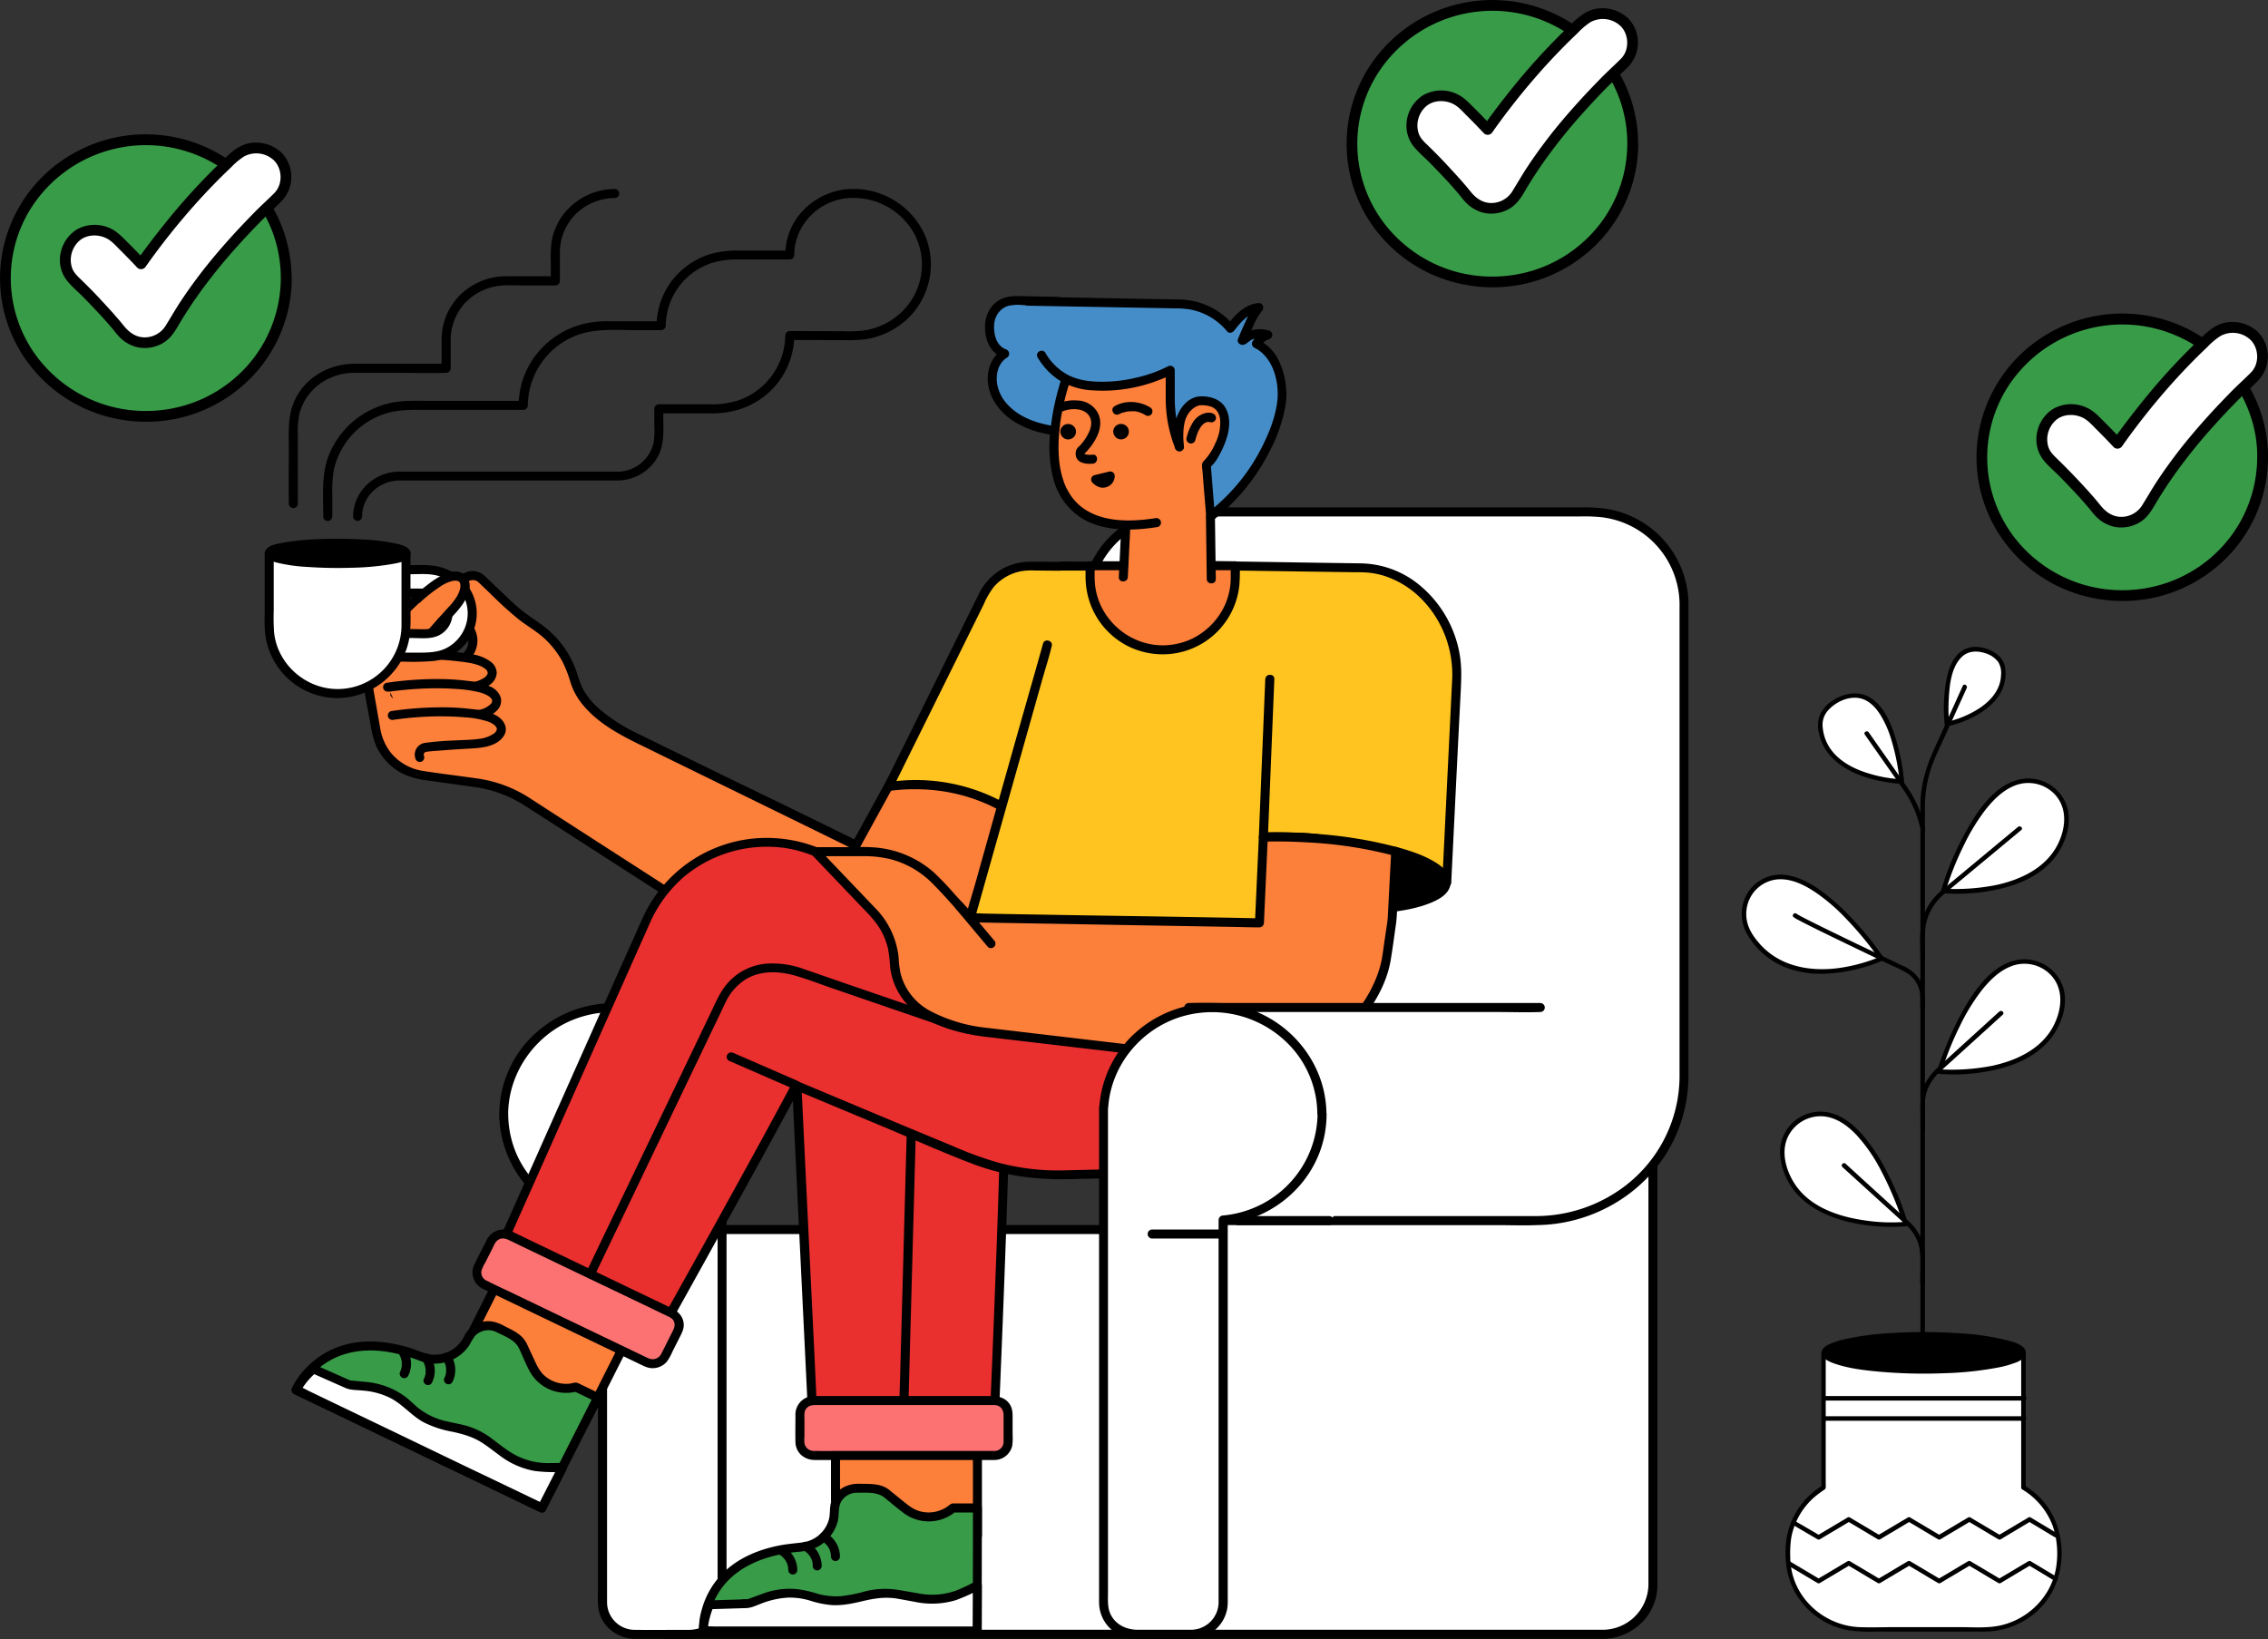 <svg id="Ebene_1" data-name="Ebene 1" xmlns="http://www.w3.org/2000/svg" viewBox="0 0 917.16 662.92"><rect x="0" y="0" width="917.16" height="662.92" fill="#333333" stroke="none"/><defs><style>.cls-1{fill:#fc7f3a}.cls-2{fill:#fff}.cls-3{fill:#ffc41f}.cls-4{fill:#389b48}.cls-5{fill:#ea2f2f}.cls-6{fill:#fc7272}.cls-7{fill:#458dc9}</style></defs><path class="cls-1" d="m277.81 389 105.93 68.3c22.72 11.52 51 4.53 66.67-15.21l15.13-8.75L485.06 392c-7.17-6.19-13.05-22.83-24.17-29-6.07-3.39-27.52 15.58-33.18 13.13L414.64 400l-3.71 6.77-88.71-43.42c-10.1-4.95-21.82-12.41-25-23l-.57-1.92a37.52 37.52 0 0 0-15.8-20.8 73.22 73.22 0 0 1-11.14-8.86l-10.66-10.2a5.51 5.51 0 0 0-6.26-.06l-2.74 1.88c-4.58 3.12-2.43 7 .79 11.46l4.43 8.64c2.47 4.81-1.19 14.43-10.55 11.24l-14.81.46-8.36-12.24-4.65 5.44-2.33 3.18c-2.27 4.22-1.87 8-1 12.69l3.43 19.37a22 22 0 0 0 18.73 17.77l21.74 3a50.52 50.52 0 0 1 20.34 7.6Z" transform="translate(-64.81 -64.81)"/><path d="m276.89 390.56 8.54 5.5 21.11 13.61 27 17.39 26.08 16.81L378 455.73l4.31 2.78c3.58 2.31 8.09 3.67 12.2 4.65a57.13 57.13 0 0 0 54-16.09c.68-.71 1.34-1.44 2-2.18.3-.36.84-1.18.95-1.28a8.31 8.31 0 0 1 1.45-.84l12.32-7.13a4.68 4.68 0 0 0 2.06-1.63c.47-.86.85-1.79 1.27-2.68l5.59-11.81 11.82-25 .74-1.56a1.87 1.87 0 0 0-.29-2.21c-4.23-3.71-7-9-10-13.68-3.52-5.39-7.38-10.84-12.76-14.54a7.49 7.49 0 0 0-5.37-1.68 20.19 20.19 0 0 0-5.91 1.88c-4.61 2.1-8.9 4.87-13.27 7.39a62.37 62.37 0 0 1-6.71 3.51 15.75 15.75 0 0 1-2.68.85c-.43.09.1 0-.31 0h-.67a2.47 2.47 0 0 1-.46-.15 1.84 1.84 0 0 0-2.06.84l-13.06 23.82-3.72 6.77 2.5-.65-9-4.43-21.63-10.58-25.98-12.6-22.12-10.83-10-4.91a70 70 0 0 1-16-10.17 30.13 30.13 0 0 1-6.63-8 45 45 0 0 1-2.66-7.23 39.42 39.42 0 0 0-13-18.07c-3.35-2.61-7-4.75-10.24-7.51-1.67-1.42-3.26-2.92-4.83-4.42l-9-8.57a7.21 7.21 0 0 0-7-1.74 17.87 17.87 0 0 0-5.76 3.59c-2.79 2.37-2.91 5.74-1.45 8.89 1 2.07 2.44 3.85 3.49 5.88l3 5.92a7.18 7.18 0 0 1 1.05 4 7 7 0 0 1-2.5 5.13 5.46 5.46 0 0 1-2.92 1.1c-1.45.11-2.67-.52-4.07-.62s-2.76.09-4.1.13l-7 .22-3.64.11 1.58.9-8.41-12.3a1.84 1.84 0 0 0-2.86-.37c-1.69 2-3.5 3.89-5 6a22.1 22.1 0 0 0-2.83 4.31 18 18 0 0 0-1.11 9.51c.79 6.46 2.19 12.89 3.32 19.3a36.51 36.51 0 0 0 2.32 8.83A23.61 23.61 0 0 0 228.21 378a31.37 31.37 0 0 0 9.35 2.46l10.5 1.47 8.79 1.22a50.22 50.22 0 0 1 20 7.39c2 1.26 3.82-1.89 1.84-3.15A52.46 52.46 0 0 0 259.8 380c-2.29-.4-4.61-.68-6.91-1-5.7-.79-11.43-1.49-17.11-2.39a20.83 20.83 0 0 1-13.13-7.61 21.66 21.66 0 0 1-4.14-10q-1.59-9-3.16-17.93a26.72 26.72 0 0 1-.6-7 12.69 12.69 0 0 1 2.87-6.62c.25-.33.5-.66.73-1s-.41.46 0 .06c.52-.57 1-1.18 1.5-1.77l3-3.52-2.86-.37 6.64 9.71c.78 1.15 1.76 3.32 3.31 3.44s3-.1 4.49-.14l7.47-.24c.79 0 1.6-.09 2.39-.07a3.09 3.09 0 0 1 .43 0c-.29 0 .62.25.63.25a11.13 11.13 0 0 0 1.53.27c6 .78 10.7-3.91 11-9.78a10.66 10.66 0 0 0-1.38-5.5l-3.2-6.24c-1.11-2.15-2.8-4-3.65-6.28a3.18 3.18 0 0 1 .73-3.81 22.43 22.43 0 0 1 2.64-1.87c1.76-1.21 3.76-1.73 5.36-.2l4.66 4.46a153.08 153.08 0 0 0 11.56 10.5c3.43 2.69 7.27 4.81 10.47 7.79a36 36 0 0 1 7.28 9.45 47.83 47.83 0 0 1 3.22 8.41 27.48 27.48 0 0 0 5.58 9.65c6.07 7 14.43 11.43 22.63 15.44l18 8.82 27.08 13.25 25.93 12.7 14.52 7.14.7.35a1.85 1.85 0 0 0 2.49-.66l14.2-25.89 2.58-4.7-2.06.84c3.24 1.3 7.61-1.35 10.35-2.81 4.44-2.36 8.66-5.1 13.09-7.48a35.88 35.88 0 0 1 5.74-2.65c.43-.14.85-.26 1.28-.36a4.76 4.76 0 0 1 .86-.16 5.91 5.91 0 0 1 1 0c-.51-.05.78.31.29.08a23.2 23.2 0 0 1 6.78 5.58 63 63 0 0 1 5.73 7.57c3.52 5.27 6.58 11.42 11.4 15.65l-.28-2.21-9.07 19.17-6.56 13.88-2.46 5.19a30.4 30.4 0 0 0-1.3 2.77c-.25.71.32-.31.45-.34a6.48 6.48 0 0 0-1.44.83l-6.17 3.57-6.08 3.52c-.44.25-.92.48-1.33.76-1.25.88-2.2 2.48-3.24 3.6a54 54 0 0 1-41.4 16.9 46 46 0 0 1-22.9-7l-15.93-10.28-24.83-16-27.12-17.48-22.77-14.68-12-7.77-.56-.36c-1.99-1.29-3.82 1.86-1.86 3.13Z" transform="translate(-64.81 -64.81)"/><path class="cls-2" d="M269.2 497.31h204.96v163.73H269.2z"/><path d="M539 724H342.36c-2.64 0-5.36-.19-8 0H334l1.82 1.82V568.74c0-2.08.18-4.26 0-6.34a2.62 2.62 0 0 1 0-.28l-1.82 1.82h196.63c2.64 0 5.36.19 8 0h.37l-1.82-1.82v143.66c0 6.59-.2 13.21 0 19.8v.27a1.83 1.83 0 0 0 3.65 0V582.19c0-6.58.2-13.21 0-19.79a2.62 2.62 0 0 1 0-.28 1.86 1.86 0 0 0-1.83-1.82H342.36c-2.66 0-5.33-.07-8 0H334a1.85 1.85 0 0 0-1.83 1.82v143.66c0 6.59-.2 13.21 0 19.8a2.43 2.43 0 0 1 0 .27 1.85 1.85 0 0 0 1.83 1.82h196.63c2.66 0 5.33.07 8 0h.37a1.82 1.82 0 0 0 0-3.67Z" transform="translate(-64.81 -64.81)"/><path class="cls-2" d="M268.49 515.41c0-23.77 20.22-43.31 44.58-43.09 23.25.22 42.2 18 43.63 40.37h.09v200.42a12.89 12.89 0 0 1-13.05 12.74h-22.23a12.89 12.89 0 0 1-13.05-12.74V558.3c-22.46-2.06-39.97-20.47-39.97-42.89Z" transform="translate(-64.81 -64.81)"/><path d="M270.31 515.41c.07-16.9 11.09-32.29 26.79-38.35a43.3 43.3 0 0 1 46.7 10.42 40.89 40.89 0 0 1 11.08 25.21 1.85 1.85 0 0 0 1.82 1.82h.09l-1.79-1.82v199.67a11.94 11.94 0 0 1-1 5.24 11.25 11.25 0 0 1-6.6 5.85 15 15 0 0 1-4.71.58c-7.05 0-14.11.08-21.16 0a11.2 11.2 0 0 1-11.23-10.92V558.3a1.87 1.87 0 0 0-1.82-1.82c-16-1.53-30.48-12.31-35.84-27.59a41 41 0 0 1-2.31-13.48c0-2.35-3.66-2.35-3.65 0a45.28 45.28 0 0 0 27 40.91 48.08 48.08 0 0 0 14.77 3.8l-1.83-1.82v148.92c0 2.87-.25 5.95.3 8.78 1.33 6.86 7.74 11.6 14.58 11.67h21.29c5.29 0 10.12-2 13.26-6.38 2.52-3.54 2.57-7.43 2.57-11.5v-197.1a1.85 1.85 0 0 0-1.82-1.83h-.09l1.82 1.83a45.61 45.61 0 0 0-31.71-40A46.89 46.89 0 0 0 277 487.26a44.61 44.61 0 0 0-10.29 28.15c-.06 2.34 3.59 2.35 3.6 0Z" transform="translate(-64.81 -64.81)"/><path class="cls-2" d="M229.7 499.12h28.81"/><path d="M294.51 565.76h28.82a1.83 1.83 0 0 0 0-3.65h-28.82a1.83 1.83 0 0 0 0 3.65Z" transform="translate(-64.81 -64.81)"/><path class="cls-2" d="M530.55 725.85h182.28a20.16 20.16 0 0 0 20.41-19.91V512.69H565" transform="translate(-64.81 -64.81)"/><path d="M530.55 727.67h182.28a22.59 22.59 0 0 0 16.84-7.55 21.76 21.76 0 0 0 5.39-14.24V512.69a1.85 1.85 0 0 0-1.82-1.83h-147.6c-6.77 0-13.59-.21-20.36 0H565a1.83 1.83 0 0 0 0 3.65h161.36c2.17 0 4.44.19 6.6 0h.28l-1.82-1.82V705.83A18.54 18.54 0 0 1 712.8 724H530.55a1.82 1.82 0 0 0 0 3.64Z" transform="translate(-64.81 -64.81)"/><path class="cls-2" d="M685.94 558.49H565.46l-61.34-183.32v-66c0-20.62 17.13-37.34 38.25-37.34h165.16c21.13 0 38.26 16.72 38.26 37.34v190.91c0 32.26-26.79 58.41-59.85 58.41Z" transform="translate(-64.81 -64.81)"/><path d="M685.94 556.67H570.41a35.7 35.7 0 0 0-4.74 0h-.21l1.76 1.34-5.35-16-13-38.86-16.31-48.75-15.34-45.83-9.83-29.36-1.1-3.3a5.82 5.82 0 0 0-.41-1.24c.38.57 0 .61.06.35a2.44 2.44 0 0 0 0-.54v-57.72c0-4.8-.29-9.75.68-14.47a36.12 36.12 0 0 1 21-25.59c8.57-3.73 17.87-3 27-3h149.03a68.41 68.41 0 0 1 8.71.3A35.7 35.7 0 0 1 744 310.42v188.94A56 56 0 0 1 718.4 547a59.48 59.48 0 0 1-32.46 9.67 1.83 1.83 0 0 0 0 3.65c24.19-.08 47.14-14.35 56.79-36.75a60.34 60.34 0 0 0 4.88-24V310.22a39.29 39.29 0 0 0-32.42-39.47 60.46 60.46 0 0 0-11.08-.72H544a44.53 44.53 0 0 0-17.91 3.37 39.72 39.72 0 0 0-22.43 25.5c-1.52 5.47-1.4 11-1.4 16.57v56.17c0 1.16-.09 2.37 0 3.52a21.16 21.16 0 0 0 1.41 4.5l3.9 11.65 13.11 39.19 16.49 49.28 15.42 46.05 9.78 29.17 1.34 4a1.87 1.87 0 0 0 1.75 1.34h105.61c4.87 0 9.8.21 14.67 0a1.33 1.33 0 0 1 .2 0 1.83 1.83 0 0 0 0-3.67Z" transform="translate(-64.81 -64.81)"/><path class="cls-2" d="M849 498.23s14.41-48.38 37.25-44.3a15.43 15.43 0 0 1 12.52 17.52c-4.71 30.91-49.77 26.78-49.77 26.78Z" transform="translate(-64.81 -64.81)"/><path d="M849.92 498.47a120.79 120.79 0 0 1 7.42-18.6 80.36 80.36 0 0 1 8.79-14.41c3.12-3.95 6.94-7.8 11.69-9.71a14.74 14.74 0 0 1 16.53 3.65c5.07 5.61 4.24 13.54 1.1 19.89-4.83 9.79-15.29 14.59-25.49 16.69a86 86 0 0 1-20.57 1.36h-.35c-1.17-.1-1.16 1.72 0 1.83a74.9 74.9 0 0 0 18.85-.92c10.6-1.77 21.74-6.13 27.76-15.57 3.55-5.56 5.63-13.15 3.12-19.49a16.46 16.46 0 0 0-16.85-10.3c-11.13 1.19-18.71 12.41-23.67 21.33a125.84 125.84 0 0 0-6.86 14.7c-1.12 2.83-2.24 5.72-3.09 8.66 0 .14-.09.29-.14.43a.91.91 0 0 0 1.76.46Z" transform="translate(-64.81 -64.81)"/><path class="cls-2" d="M850.66 425.17s14.32-48.4 37.17-44.36a15.43 15.43 0 0 1 12.55 17.5c-4.69 30.92-49.72 26.86-49.72 26.86Z" transform="translate(-64.81 -64.81)"/><path d="M851.54 425.41a120.88 120.88 0 0 1 7.39-18.62 80.88 80.88 0 0 1 8.74-14.39c3.1-3.95 6.9-7.79 11.62-9.73a14.75 14.75 0 0 1 16.49 3.47c5.19 5.61 4.42 13.6 1.26 20-4.82 9.79-15.26 14.61-25.47 16.73a85.88 85.88 0 0 1-20.56 1.4h-.35c-1.17-.11-1.16 1.72 0 1.82a74.81 74.81 0 0 0 18.84-.95c10.64-1.79 21.83-6.2 27.8-15.71 3.57-5.67 5.56-13.32 2.89-19.71a16.43 16.43 0 0 0-16.82-9.95c-11.08 1.26-18.61 12.45-23.54 21.36a115.1 115.1 0 0 0-9.92 23.37c0 .15-.09.29-.13.44a.91.91 0 0 0 1.76.47Z" transform="translate(-64.81 -64.81)"/><path class="cls-2" d="M852.15 357.75s-3-28.63 10.3-30.25c4.84-.59 11.51 2.43 12.27 7.13 2.88 17.78-22.57 23.12-22.57 23.12Z" transform="translate(-64.81 -64.81)"/><path d="M853.06 357.75a66.14 66.14 0 0 1-.14-11.08c.34-5.43 1.15-12.48 5.45-16.36 2.54-2.3 6.09-2.34 9.21-1.32a10.33 10.33 0 0 1 5.3 3.57A8.74 8.74 0 0 1 874 338c-.27 6.5-5.12 11.27-10.46 14.32a41 41 0 0 1-11.66 4.52c-1.15.24-.67 2 .48 1.75a43.14 43.14 0 0 0 11.14-4.16c5.79-3.09 11.2-8 12.16-14.79a15 15 0 0 0-.21-5.85 8.8 8.8 0 0 0-3.66-4.76c-3.24-2.27-8-3.37-11.76-1.9-6 2.35-7.83 9.88-8.59 15.6a64.79 64.79 0 0 0-.23 15c.15 1.17 1.97 1.18 1.85.02Z" transform="translate(-64.81 -64.81)"/><path class="cls-2" d="M825.65 452.5s-29.19-43.1-48.65-30.75a15.18 15.18 0 0 0-4.63 20.88c16.57 26.74 53.28 9.87 53.28 9.87Z" transform="translate(-64.81 -64.81)"/><path d="M826.44 452a128.82 128.82 0 0 0-12.63-15.61 87.37 87.37 0 0 0-12.48-11.22c-4.05-2.92-8.67-5.54-13.66-6.34a15.83 15.83 0 0 0-13.89 4.28 16.3 16.3 0 0 0-2.39 19.64 31.48 31.48 0 0 0 14.51 12.95 39.28 39.28 0 0 0 17 2.93 62.63 62.63 0 0 0 14.83-2.38 51.37 51.37 0 0 0 8.07-2.8l.36-.17c1.07-.48.14-2.06-.92-1.57-.56.26-.57.25-1.2.51-1.26.5-2.54 1-3.82 1.38a65.79 65.79 0 0 1-12.63 2.85c-11.25 1.34-23-.88-30.91-9.61-2.32-2.58-4.48-5.59-5.3-9a14.34 14.34 0 0 1 1.38-10.27 13.84 13.84 0 0 1 13-7.1c4.7.28 9.13 2.55 13 5.11a74.72 74.72 0 0 1 12.13 10.33 138 138 0 0 1 13.87 16.74l.21.31c.55.96 2.13.04 1.47-.96ZM858.55 342.19 846.88 368c-3.09 6.82-5.24 13.82-5.47 21.37V600c0 3.91-.06 7.83 0 11.74v.51a.91.91 0 0 0 1.82 0V391.34a49.34 49.34 0 0 1 3.37-18.18c1.51-3.85 3.37-7.59 5.08-11.36l7.14-15.8 1.31-2.88c.48-1.06-1.09-2-1.58-.92Z" transform="translate(-64.81 -64.81)"/><path class="cls-2" d="M833.9 380.9s-3-35.71-19.65-34.76c-6 .35-13.53 5.54-13.37 11.45.61 22.41 33.02 23.31 33.02 23.31Z" transform="translate(-64.81 -64.81)"/><path d="M834.81 380.9a83.75 83.75 0 0 0-2.81-15.31c-1.93-6.95-5.11-16-12.19-19.28-4.41-2-9.46-.93-13.45 1.58a14 14 0 0 0-5.66 6.2 12.62 12.62 0 0 0-.25 7.5c1.78 8.53 9 13.94 16.74 16.86a53.53 53.53 0 0 0 10.33 2.67 43.15 43.15 0 0 0 6.09.68h.31a.91.91 0 0 0 0-1.82 52.36 52.36 0 0 1-12.55-2.08c-7.09-2-14.46-5.77-17.8-12.72a18 18 0 0 1-1.66-6.07 8.69 8.69 0 0 1 2.37-7.2c3.23-3.48 8.76-5.91 13.49-4.46 3.22 1 5.63 3.64 7.39 6.4a41.81 41.81 0 0 1 4.6 10.55 87.52 87.52 0 0 1 3.22 16.2v.29c.11 1.17 1.93 1.18 1.83.01Z" transform="translate(-64.81 -64.81)"/><path d="M818.93 361.93c5.2 7.44 10.43 14.85 15.61 22.3a43.85 43.85 0 0 1 7.05 16.66c.23 1.15 2 .67 1.76-.48a44.72 44.72 0 0 0-6.49-16c-.89-1.35-1.83-2.65-2.76-4l-10.6-15.11-3-4.29c-.67-.95-2.25 0-1.57.92ZM843.21 452.5v-6.05a39.55 39.55 0 0 1 .37-7.54 21.65 21.65 0 0 1 6.3-11.48c.79-.74 1.64-1.43 2.47-2.12l22.43-18.63 7.4-6.14c.9-.75-.39-2-1.29-1.29l-18.81 15.62-10.57 8.78-1.75 1.46a23.62 23.62 0 0 0-7.15 10.37c-1.84 5.37-1.22 11.42-1.22 17a.91.91 0 0 0 1.82 0ZM790.13 435.74a9.25 9.25 0 0 0 1.83 1.12c1.33.72 2.67 1.4 4 2.07 4.11 2.08 8.26 4.09 12.41 6.1q7.43 3.6 14.87 7.16l6.83 3.25a43.76 43.76 0 0 1 6.37 3.23 11.69 11.69 0 0 1 4.91 8.92c.08 1.63 0 3.27 0 4.91a.91.91 0 0 0 1.82 0c0-4.36.15-8.54-2.59-12.24a16.07 16.07 0 0 0-6.46-4.89l-6.6-3.14c-9.59-4.58-19.18-9.15-28.69-13.88q-2.6-1.29-5.16-2.62c-.55-.29-1.1-.58-1.63-.89-.18-.1-.36-.2-.53-.31l-.13-.08c-.86-.8-2.16.49-1.29 1.29ZM873.36 473.9l-16.23 14.76-8.59 7.81c-3.77 3.43-6.47 7.55-7 12.74a58.89 58.89 0 0 0-.11 6.51v6.06a.91.91 0 0 0 1.82 0v-10.54c0-5.31 2.46-9.71 6.32-13.21l18.74-17 6.38-5.8c.87-.79-.42-2.08-1.29-1.29Z" transform="translate(-64.81 -64.81)"/><path class="cls-2" d="M835.48 559.89s-14.41-48.38-37.24-44.31a15.43 15.43 0 0 0-12.52 17.53c4.75 30.89 49.76 26.78 49.76 26.78Z" transform="translate(-64.81 -64.81)"/><path d="M836.36 559.64a123.29 123.29 0 0 0-8.14-20.1 76.14 76.14 0 0 0-9.46-14.83c-3.37-4-7.54-7.78-12.63-9.45a16.35 16.35 0 0 0-21.5 15.41 25.37 25.37 0 0 0 2.24 9.84c4.56 10.64 15.34 16.24 26.13 18.66a74.9 74.9 0 0 0 22.09 1.66h.39c1.16-.11 1.17-1.93 0-1.83a72.16 72.16 0 0 1-17.31-.69c-10-1.51-20.87-5.2-27-13.8-3.61-5.07-6-12.29-3.95-18.39a14.63 14.63 0 0 1 16.14-9.64c4.92.86 9 4 12.37 7.58a65.17 65.17 0 0 1 9.55 13.83 133.26 133.26 0 0 1 9.19 21.88 2.91 2.91 0 0 1 .12.39.91.91 0 0 0 1.77-.52Z" transform="translate(-64.81 -64.81)"/><path d="m809.87 536.85 15.79 14.35 8.75 7.95c.54.5 1.1 1 1.63 1.5a16.84 16.84 0 0 1 5.2 10.6c.37 4 .07 8.16.07 12.19a.92.92 0 0 0 1.83 0v-10.58a19.27 19.27 0 0 0-6.64-14.26l-18.79-17.09-6.55-6c-.86-.79-2.16.5-1.29 1.29Z" transform="translate(-64.81 -64.81)"/><path class="cls-1" d="m395.27 574.65-.03 46.42-57.4-14.05v-51.21"/><path d="M458.26 639.47v46.41l2.31-1.76-19.4-4.74-30.9-7.57-7.1-1.73 1.34 1.76v-51.21a1.83 1.83 0 0 0-3.65 0v51.21a1.85 1.85 0 0 0 1.34 1.75l19.39 4.75 30.91 7.56 7.1 1.74a1.84 1.84 0 0 0 2.3-1.76v-46.41a1.82 1.82 0 0 0-3.64 0Z" transform="translate(-64.81 -64.81)"/><path class="cls-3" d="m514.81 294.08-33.3-.33a20.81 20.81 0 0 0-18.9 11.46L424.18 383s31.14-5.89 55.77 15c2.32 7.65 34.86-103.92 34.86-103.92Z" transform="translate(-64.81 -64.81)"/><path d="M514.81 292.25 485.9 292h-4.27a23.42 23.42 0 0 0-11.27 2.77 23.77 23.77 0 0 0-10 10.86L449 328.6 432.5 362c-3.25 6.58-6.57 13.12-9.74 19.73l-.15.3a1.84 1.84 0 0 0 2.05 2.68c.31-.06.63-.1.94-.15s.35-.05.1 0l.6-.07c.54-.07 1.07-.12 1.61-.17a76.19 76.19 0 0 1 9.31-.25 70.89 70.89 0 0 1 28.1 6.59A64.55 64.55 0 0 1 473 395c1.25.83 2.48 1.7 3.67 2.61.13.11 1.67 1.31 1.65 1.34.18-.25-.48-1 .11.08a2.19 2.19 0 0 0 3.58.29 10.23 10.23 0 0 0 1.7-2.77c.8-1.67 1.49-3.39 2.17-5.11 4.38-11.14 8-22.61 11.58-34q6.38-20.07 12.38-40.24c2.23-7.41 4.65-14.81 6.62-22.3l.09-.33c.66-2.26-2.85-3.22-3.51-1q-2.67 9.17-5.42 18.3-5.81 19.46-11.86 38.84c-3.79 12.06-7.59 24.14-12 36-.73 2-1.48 3.92-2.28 5.85a1.88 1.88 0 0 1-.13.31l-.21.49-.49 1.08c-.25.53-.51 1.06-.8 1.57-.11.2-.23.38-.34.57s-.11.14-.15.21c-.16.3.35-.41.1-.12s-.37.22.08 0a1.8 1.8 0 0 1 1.11-.12 2.52 2.52 0 0 1 .69.39c.31.27.33.45.2.23.22.36.32.49-.06-.15a7.42 7.42 0 0 0-1.93-1.72 66.87 66.87 0 0 0-7.8-5.35 74.3 74.3 0 0 0-47.24-8.87l-.86.13 2.06 2.68 8-16.18L449.9 335l12.73-25.77a32.3 32.3 0 0 1 4-6.95 19.39 19.39 0 0 1 11.5-6.49 28.12 28.12 0 0 1 5.19-.23l30.61.3h.85c2.37.06 2.37-3.58.03-3.61ZM476.6 435.71l-13.07.31s-4.54 14.12 7.77 20.23c11.95 5.93 5.3-20.54 5.3-20.54Z" transform="translate(-64.81 -64.81)"/><path d="m476.6 433.89-13.07.31a1.89 1.89 0 0 0-1.76 1.34 21.51 21.51 0 0 0-.77 8.59 16.9 16.9 0 0 0 9.38 13.69c1.73.85 3.76 1.5 5.66.85a5.85 5.85 0 0 0 3.44-3.77c1.28-3.48.86-7.67.4-11.27a72.65 72.65 0 0 0-1.52-8.41c-.57-2.27-4.09-1.31-3.51 1 .47 1.91.84 3.86 1.15 5.8l.18 1.24c.07.45 0-.13.05.32l.09.73c.1.92.19 1.84.24 2.76s.08 1.81.06 2.71c0 .4 0 .79-.06 1.18 0 .2 0 .41-.05.61v.29c0 .24 0-.33 0 0a14.14 14.14 0 0 1-.54 2.13c-.14.43.15-.26-.05.11l-.22.41c-.06.11-.14.21-.21.32.3-.46 0 0-.13.11s-.45.31 0 0a1.63 1.63 0 0 0-.34.21c-.1.14.35-.06 0 0a3.2 3.2 0 0 0-.42.1c.52-.13.11 0-.08 0H473.86c-.18 0-.43-.11-.64-.18l-.48-.17-.18-.08-.39-.19a19 19 0 0 1-2.08-1.24 12.57 12.57 0 0 1-2.75-2.6 13.13 13.13 0 0 1-2.5-6 10.48 10.48 0 0 1-.17-1.41c0-.57-.05-1.14-.05-1.71s0-1 .07-1.48c0-.23 0-.45.07-.68v-.29c.06-.48-.06.4 0-.06a18.38 18.38 0 0 1 .57-2.65l-1.75 1.34 13.07-.32c2.29-.06 2.35-3.7-.05-3.64ZM571.9 420.43s22.46 4.22 25.05 16.86-30.23 15.59-30.23 15.59" transform="translate(-64.81 -64.81)"/><path d="M571.42 422.19a54.21 54.21 0 0 1 9.73 2.92c5 2 10.57 5 13.12 10a10.61 10.61 0 0 1 .68 1.72 6.37 6.37 0 0 1 .31 1.53v.68a1.84 1.84 0 0 1 0 .33c0-.35 0-.07 0 0-.05.24-.11.48-.18.71s-.28.73-.13.4a9.5 9.5 0 0 1-4 4.06c-4.33 2.64-9.45 4-14.41 5q-3.56.74-7.15 1.23h-.25l-.6.07-.91.11-.83.09c-2.32.21-2.34 3.85 0 3.64a93.37 93.37 0 0 0 9.44-1.4c5.42-1.06 11-2.49 15.83-5.22 4.46-2.5 8-6.61 6.54-12-1.7-6.27-7.54-10.42-13.12-13.06a54.46 54.46 0 0 0-13-4.34c-2.3-.44-3.28 3.07-1 3.51Z" transform="translate(-64.81 -64.81)"/><path class="cls-3" d="M493.89 293.75h60.17c8.6 0 25.84 4.34 29.53 16.65 0 0 4.18 71.66 13.36 125.8-57.51 14.35-139.77-.18-139.77-.18l31.14-110.36" transform="translate(-64.81 -64.81)"/><path d="M493.89 295.58h29.84c10.11 0 20.21-.06 30.32 0 7.56 0 16 2.39 22 7.16a18.63 18.63 0 0 1 4.19 4.58 14.36 14.36 0 0 1 1.35 2.72s.35.91.22.37a.34.34 0 0 1 0 .1 23.79 23.79 0 0 1 .19 3.05q1.45 22.71 3.58 45.36c2.15 23.2 4.71 46.38 8.29 69.41.44 2.79.89 5.57 1.36 8.36l1.27-2.25c-23.37 5.81-47.85 6.75-71.82 6.12a513.32 513.32 0 0 1-56.26-4.66c-3.58-.49-7.16-1-10.72-1.63l1.27 2.24 3.1-11 7.44-26.35 9-31.89 7.78-27.57c1.26-4.45 2.71-8.89 3.78-13.39a1.8 1.8 0 0 1 .05-.19c.64-2.26-2.88-3.22-3.51-1l-3.1 11-7.51 26.39-9 31.88-7.75 27.61c-1.25 4.45-2.71 8.89-3.78 13.39a1.33 1.33 0 0 1-.05.19 1.83 1.83 0 0 0 1.27 2.24c10.5 1.85 21.14 3.08 31.74 4.13 22.65 2.23 45.53 3.2 68.27 1.84a223.71 223.71 0 0 0 40.73-5.79 1.87 1.87 0 0 0 1.27-2.24c-4-23.41-6.66-47-8.93-70.66q-2.38-24.69-4-49.44c-.1-1.5-.19-3-.29-4.52a13.09 13.09 0 0 0-2.75-6.58c-5.22-7.24-14.5-10.87-23.07-12.12a75.34 75.34 0 0 0-11.14-.47h-54.6a1.83 1.83 0 0 0 0 3.65Z" transform="translate(-64.81 -64.81)"/><path class="cls-4" d="m423.37 668.93 7.67 6.18a15 15 0 0 0 19.14-.38h9.9l-.08 49.76H349.24s-1.88-30.68 39.46-33.92A14.56 14.56 0 0 0 402.24 676v-.39a8.91 8.91 0 0 1 9.24-8.88l6.39.17a9.13 9.13 0 0 1 5.5 2.03Z" transform="translate(-64.81 -64.81)"/><path d="M422.08 670.22c2.77 2.23 5.49 4.56 8.34 6.7a16.91 16.91 0 0 0 21.05-.9l-1.29.54h9.9l-1.82-1.83v16.78l-.05 26.78v6.2l1.82-1.82H353.77a39.27 39.27 0 0 0-4.34 0h-.19l1.83 1.82a16.34 16.34 0 0 1 0-1.85c0-.66.1-1.32.18-2 .05-.39-.06.46 0 .06 0-.11 0-.22.05-.33l.09-.57c.09-.49.18-1 .29-1.46a29 29 0 0 1 6.36-12.94c5.08-5.88 12.19-9.38 19.63-11.26a61.86 61.86 0 0 1 7.52-1.41c2.83-.35 5.68-.38 8.37-1.43a16.51 16.51 0 0 0 10-11.09c.72-2.74 0-5.75 1.54-8.25a7.29 7.29 0 0 1 6.42-3.38c3.65 0 7.9-.43 10.95 1.92a1.84 1.84 0 0 0 2.49-.66 1.87 1.87 0 0 0-.65-2.49c-3.47-2.67-7.82-2.29-11.94-2.4-4.9-.12-9.43 2.17-11.26 6.92-1 2.49-.42 5.16-1.15 7.7a12.76 12.76 0 0 1-4.15 6.29 13 13 0 0 1-6.73 2.84c-3 .36-6 .61-9 1.19-8.39 1.62-16.68 5-22.84 11.1a33 33 0 0 0-8.62 14.8 27.49 27.49 0 0 0-1.15 8.69 1.85 1.85 0 0 0 1.82 1.82h97.08c4.48 0 9 .18 13.48 0h.15a1.84 1.84 0 0 0 1.82-1.82v-16.77l.05-26.78v-6.21a1.85 1.85 0 0 0-1.82-1.82h-9.9c-1 .1-1.6.85-2.4 1.39a13.33 13.33 0 0 1-11.41 1.64c-2.46-.77-4.33-2.35-6.29-3.93l-5.42-4.36a1.87 1.87 0 0 0-2.58 0 1.82 1.82 0 0 0 .03 2.58Z" transform="translate(-64.81 -64.81)"/><path class="cls-5" d="M471 526.91c-1 42.51-4.63 124.1-4.63 124.1l-72.2.45L386.4 492c-1.12-29.21 22.84-53.49 52.79-53.49h166.43l4.55 23.27c6.41 32.75-19 63.21-53.14 63.76Z" transform="translate(-64.81 -64.81)"/><path d="M469.15 526.91c-.47 20.2-1.23 40.39-2 60.58q-1 26.49-2.17 53c-.15 3.52-.31 7-.46 10.56l1.82-1.82-24.44.15-38.9.24h-8.86l1.82 1.83-.27-5.58L395 631l-1-21.56-1.24-25.49-1.3-26.85-1.22-25.24-1-21.05-.69-14.16c-.13-2.69-.32-5.38-.24-8.07a49.1 49.1 0 0 1 13-31.67 51.72 51.72 0 0 1 30.69-16.1 77.09 77.09 0 0 1 10.74-.48h162.9l-1.78-1.33 3.23 16.51c.43 2.22.87 4.44 1.3 6.66a51.1 51.1 0 0 1 .81 13.58c-1.45 20-15.3 37.63-34 44.56a58.35 58.35 0 0 1-19.49 3.44l-12.11.19-42.8.68c-9.8.16-19.61.17-29.41.47H471c-2.34 0-2.35 3.68 0 3.64l25.4-.4 44.15-.71c10.1-.16 20.67.42 30.51-2.17 20-5.27 36.32-21.68 40.72-42 1.76-8.14 1.34-16.19-.25-24.3l-3.81-19.48-.32-1.62a1.84 1.84 0 0 0-1.75-1.34H439.53a56.31 56.31 0 0 0-27.53 7.03 54.17 54.17 0 0 0-23.35 26 52.9 52.9 0 0 0-4.05 23.12l.46 9.48.87 18 1.14 23.53 1.28 26.43 1.29 26.58 1.17 24.09.9 18.63.52 10.54.06 1.39a1.86 1.86 0 0 0 1.83 1.82l24.43-.15 38.91-.24 8.86-.06a1.85 1.85 0 0 0 1.82-1.82q.68-15.1 1.3-30.21 1.28-30.72 2.36-61.45c.37-10.81.72-21.62 1-32.44.05-2.41-3.6-2.41-3.65-.07Z" transform="translate(-64.81 -64.81)"/><path class="cls-2" d="M460 724.49H349.24a30.68 30.68 0 0 1 2.43-10.63l15.84-.48 7.52-2.77a29.79 29.79 0 0 1 18.6.08 29.7 29.7 0 0 0 16.29.73l6-1.43a29.73 29.73 0 0 1 12.21-.32l8.46 1.54a29.73 29.73 0 0 0 18.41-2.56l5.09-2.52Z" transform="translate(-64.81 -64.81)"/><path d="M460 722.67H353.77a39.27 39.27 0 0 0-4.34 0h-.19l1.83 1.82c0-3.44 1.13-7 2.36-10.14l-1.76 1.34 14.93-.46c1.95-.06 3.68-.93 5.5-1.6a35.07 35.07 0 0 1 11.34-2.63 28.16 28.16 0 0 1 8.84 1.18A39.54 39.54 0 0 0 401 714c4.36.29 8.51-.6 12.72-1.6 4.61-1.1 9.11-1.79 13.86-1 2.5.44 5 .9 7.48 1.36a33.42 33.42 0 0 0 16.29-.74 70.84 70.84 0 0 0 9.61-4.34l-2.74-1.58-.09 18.36a1.82 1.82 0 0 0 3.64 0l.09-18.36a1.84 1.84 0 0 0-2.74-1.57 77.59 77.59 0 0 1-7.49 3.55 28.55 28.55 0 0 1-14.93 1.29l-7.89-1.37a33.86 33.86 0 0 0-14 .42 57.81 57.81 0 0 1-10.15 2 27.91 27.91 0 0 1-9.27-1 47.33 47.33 0 0 0-8.41-1.87 31.19 31.19 0 0 0-13.7 1.84l-4.41 1.62c-.49.18-1 .34-1.47.54a1.88 1.88 0 0 0-.38.14c0-.13.67 0 .33-.05a20.63 20.63 0 0 0-3 .09l-5.25.17-7.43.22a1.91 1.91 0 0 0-1.76 1.34 30.86 30.86 0 0 0-2.49 11.11 1.85 1.85 0 0 0 1.82 1.82h97.08c4.48 0 9 .18 13.48 0h.2a1.82 1.82 0 0 0 0-3.72ZM397 688l.44.26.49.34.13.1c-.54-.39-.29-.23-.17-.13l.31.26q.34.3.66.63l.33.36.16.18a.86.86 0 0 0 .07.1c.16.18-.12-.16-.13-.18.22.32.45.63.65 1 .09.16.18.32.26.49l.12.25c.17.36-.14-.38 0 0a8.74 8.74 0 0 1 .41 1.41c0 .12.05.25.07.37s0-.23 0-.21v.22c0 .31 0 .61.05.92a1.82 1.82 0 0 0 3.64 0 11.13 11.13 0 0 0-5-9.11 6.65 6.65 0 0 0-.63-.39A1.82 1.82 0 0 0 397 688ZM389.66 691.8a4 4 0 0 1 .44.27 5.25 5.25 0 0 1 .49.33l.13.1c-.54-.39-.29-.23-.17-.13l.31.26q.34.3.66.63l.33.36c0 .06.11.12.16.19l.07.09c.16.18-.12-.16-.13-.18.22.33.45.64.65 1 .09.15.18.32.26.48l.12.25c.17.36-.14-.38 0 0a8.74 8.74 0 0 1 .41 1.41c0 .12.05.25.07.37s0-.23 0-.21V698.16a1.84 1.84 0 0 0 1.82 1.83 1.86 1.86 0 0 0 1.82-1.83 11.13 11.13 0 0 0-5-9.11 6.65 6.65 0 0 0-.63-.39 1.82 1.82 0 0 0-1.84 3.15ZM379.74 693.45l.45.26.48.34.13.09c-.54-.39-.29-.22-.17-.12l.31.26c.23.2.45.4.66.62l.33.37.16.18a.86.86 0 0 1 .07.1c.16.18-.12-.16-.13-.18.22.32.45.63.65 1 .09.16.18.32.26.49l.12.25c.17.36-.14-.38 0 0a8.45 8.45 0 0 1 .41 1.41c0 .12 0 .24.07.37s0-.23 0-.22a1.79 1.79 0 0 0 0 .23c0 .3 0 .61.05.92a1.82 1.82 0 0 0 3.64 0 11.11 11.11 0 0 0-5-9.11 5.09 5.09 0 0 0-.63-.39 1.82 1.82 0 0 0-1.84 3.15Z" transform="translate(-64.81 -64.81)"/><path class="cls-6" d="M466.94 653.48h-73.12a5.45 5.45 0 0 1-5.52-5.39v-11.45a5.45 5.45 0 0 1 5.52-5.38h73.12a5.45 5.45 0 0 1 5.51 5.38v11.45a5.45 5.45 0 0 1-5.51 5.39Z" transform="translate(-64.81 -64.81)"/><path d="M466.94 651.66h-60.11c-4.29 0-8.59.07-12.88 0a3.77 3.77 0 0 1-3.6-2.33c-.47-1.2-.23-2.84-.23-4.1V639c0-1.37-.23-3 .56-4.22 1.19-1.78 3.05-1.67 4.89-1.67h70.74a7.52 7.52 0 0 1 1.34.06c2.08.39 3 2.15 3 4.09v10.62a3.7 3.7 0 0 1-3.69 3.81c-2.34.07-2.35 3.71 0 3.64a7.42 7.42 0 0 0 7.18-5.72 24.38 24.38 0 0 0 .16-4.68v-6.52c0-1.91 0-3.77-1.06-5.47-1.72-2.74-4.57-3.48-7.57-3.48h-71.65a7.49 7.49 0 0 0-7.54 7.86c0 3.58-.08 7.17 0 10.74.1 4.38 3.61 7.26 7.82 7.27h72.64a1.82 1.82 0 0 0 0-3.67Z" transform="translate(-64.81 -64.81)"/><path class="cls-7" d="M410.49 454.6h-19.52"/><path d="M475.3 517.59h-19.52a1.83 1.83 0 0 0 0 3.65h19.52a1.83 1.83 0 0 0 0-3.65Z" transform="translate(-64.81 -64.81)"/><path d="M496.28 483.33h-34.7c-11.58.06-22.64 6.81-27.33 17.53-2 4.59-2.41 9.29-2.54 14.18l-.4 14.52-.6 22.16-.69 25.5-.67 24.55-.52 19.3c-.09 3.24-.24 6.5-.26 9.75v.44c-.07 2.34 3.58 2.34 3.64 0l.18-6.62.46-17 .63-23.21.69-25.42.63-23.37.47-17.13c.06-2.25.11-4.5.18-6.74a25.85 25.85 0 0 1 19.09-23.81 34 34 0 0 1 9-.93h32.71a1.83 1.83 0 0 0 0-3.65Z" transform="translate(-64.81 -64.81)"/><path class="cls-1" d="M216.67 325.45c5.32-7 14.22-17.38 24.93-24.76 11-7.33 15.32.73 6.59 10.19-5.6 6.08-12.85 14.25-18.05 21.22" transform="translate(-64.81 -64.81)"/><path d="M218.25 326.37a136.08 136.08 0 0 1 10.58-12.3c4.43-4.57 9.3-9.23 14.79-12.5 1.63-1 4-2.14 5.76-1.9a1.54 1.54 0 0 1 1.31.67c-.12-.15.21.48.18.4a2.24 2.24 0 0 1 .15 1.05c0 2-1.2 4-2.34 5.64a79.61 79.61 0 0 1-6.09 6.91c-4.87 5.44-9.64 11-14 16.84a1.85 1.85 0 0 0 .65 2.5 1.87 1.87 0 0 0 2.5-.66c4.27-5.71 9-11.11 13.73-16.42 3.71-4.12 9.16-8.76 9.21-14.81a5.57 5.57 0 0 0-2.59-5c-2-1.14-4.48-.86-6.54-.14a31.13 31.13 0 0 0-8.72 5.32 99.8 99.8 0 0 0-8.07 7 137.82 137.82 0 0 0-13.64 15.53 1.83 1.83 0 0 0 .65 2.49 1.87 1.87 0 0 0 2.5-.65Z" transform="translate(-64.81 -64.81)"/><path class="cls-1" d="M223.41 330.81a99.83 99.83 0 0 1 31.87.45c13.08 2.42 10.28 11.1-2.75 11.75-8.36.42-19.41 1.18-28.14 2.5" transform="translate(-64.81 -64.81)"/><path d="M223.89 332.57a99.61 99.61 0 0 1 16.55-1c3.21.08 6.41.33 9.6.72 3 .36 6.17.67 9 1.88a7.76 7.76 0 0 1 2.13 1.3 2.24 2.24 0 0 1 .87 1.4c-.08-.46-.08.64 0 .17a1.13 1.13 0 0 1-.2.61 4.06 4.06 0 0 1-1.27 1.33 13.58 13.58 0 0 1-6 2c-3 .41-6.15.39-9.2.59-7.16.46-14.31 1.08-21.41 2.15a1.83 1.83 0 0 0-1.27 2.24 1.87 1.87 0 0 0 2.24 1.27c7-1.06 14.17-1.62 21.28-2.07 5.46-.35 11.94.1 16.59-3.32a6.32 6.32 0 0 0 2.89-4.81 5.89 5.89 0 0 0-2.46-4.59 17.2 17.2 0 0 0-7.9-3.06 107.66 107.66 0 0 0-11-1.29 103.43 103.43 0 0 0-21.32.93 1.83 1.83 0 0 0-1.27 2.24 1.86 1.86 0 0 0 2.24 1.27Z" transform="translate(-64.81 -64.81)"/><path class="cls-1" d="M221.57 342.85c8.83-1.26 22.65-2.45 35.57-.25 13.08 2.42 10.28 11.1-2.75 11.75-7.65.39-17.55 1-25.87 2.18" transform="translate(-64.81 -64.81)"/><path d="M222.05 344.6a139.93 139.93 0 0 1 17.1-1.38c3.36-.06 6.73 0 10.08.26a48.82 48.82 0 0 1 9.71 1.41c1.58.45 3.71 1.27 4.55 2.5.29.43.24.31.33.69 0 .07.08.35 0 0a1.35 1.35 0 0 1 0 .49c.11-.53-.23.61-.05.21a2.67 2.67 0 0 1-.44.71 8.89 8.89 0 0 1-4.67 2.42 43.29 43.29 0 0 1-8.27.84c-7.31.42-14.62 1-21.88 1.95a1.9 1.9 0 0 0-1.82 1.83 1.83 1.83 0 0 0 1.82 1.82c7.19-1 14.43-1.52 21.67-2 5.13-.3 11.72-.1 15.59-4.18a5.51 5.51 0 0 0 1.59-5 7.26 7.26 0 0 0-3.79-4.43 24.55 24.55 0 0 0-8.74-2.42 98.09 98.09 0 0 0-11.62-.85 141.4 141.4 0 0 0-22.14 1.52 1.83 1.83 0 0 0-1.27 2.24 1.86 1.86 0 0 0 2.24 1.27Z" transform="translate(-64.81 -64.81)"/><path class="cls-1" d="M223.43 354.18c8.83-1.25 22.65-2.44 35.56-.24 13.08 2.42 10.29 11.1-2.74 11.75-5.69.29-12.61.73-19.21 1.39a3 3 0 0 0-2.48 4.1" transform="translate(-64.81 -64.81)"/><path d="M223.91 355.94a140.81 140.81 0 0 1 18-1.4c3.53 0 7.07.08 10.59.39a37.39 37.39 0 0 1 9.63 1.72 9.53 9.53 0 0 1 2.37 1.23 4.33 4.33 0 0 1 .79.75c.06.08.34.61.35.63.15.42.1.05.07.49s.09-.36 0 .16c0 0-.19.55-.05.21a3.19 3.19 0 0 1-1.19 1.43 13.09 13.09 0 0 1-6 2.12c-3.17.46-6.45.42-9.64.63a117.07 117.07 0 0 0-12.28 1 4.81 4.81 0 0 0-3.55 6.8 1.83 1.83 0 0 0 2.49.65 1.86 1.86 0 0 0 .65-2.49c.16.37 0-.18 0-.31a1.82 1.82 0 0 1 .18-.51 1.43 1.43 0 0 1 1.19-.58c1.88-.28 3.81-.36 5.7-.51 3.65-.29 7.31-.53 11-.73 4.77-.26 11.05-.58 14.14-4.88 2.49-3.49 0-7.17-3.36-8.82a28.58 28.58 0 0 0-9.2-2.28 96.3 96.3 0 0 0-11.13-.74 141.78 141.78 0 0 0-21.68 1.53 1.83 1.83 0 0 0-1.27 2.24 1.86 1.86 0 0 0 2.24 1.27Z" transform="translate(-64.81 -64.81)"/><path class="cls-1" d="m257.67 533.62-21.02 41.63-45.15-37.33 23.17-45.95"/><path d="m320.91 597.51-7.08 14L302.48 634l-2.6 5.15 2.87-.37-15.29-12.64-24.26-20.06-5.6-4.63.29 2.2 7.82-15.51 12.47-24.74 2.87-5.69c1.06-2.09-2.09-3.94-3.14-1.84l-7.83 15.51-12.47 24.74-2.87 5.7A1.84 1.84 0 0 0 255 604l15.29 12.64 24.26 20.06 5.6 4.63A1.84 1.84 0 0 0 303 641l7.08-14 11.35-22.47 2.59-5.15c1.06-2.08-2.09-3.93-3.14-1.84Z" transform="translate(-64.81 -64.81)"/><path class="cls-5" d="M386.73 503.84c-20.13 37.72-60.3 109.35-60.3 109.35l-65-30.71 65.2-146.4c12.21-26.7 44.69-38.16 71.57-25.25l149.32 71.7 68.59-19.28c-7.31 42.29-33.24 74-77.15 75.74l-42.72 1a94.86 94.86 0 0 1-40.24-7.23Z" transform="translate(-64.81 -64.81)"/><path d="M385.15 502.92c-9.56 17.91-19.36 35.69-29.18 53.46Q343.06 579.72 330 603l-5.18 9.26 2.49-.65-21.93-10.36-35-16.53-8.08-3.82.65 2.49 11.58-26 24.48-55 22.51-50.55 5.86-13.16a53.09 53.09 0 0 1 14.28-19.46 52.36 52.36 0 0 1 39.71-11.54c6.58.82 12.65 3.13 18.57 6L437 431.44l56.46 27.11 44.8 21.51c2.74 1.32 5.47 2.86 8.29 4 1.29.51 2.39 0 3.66-.37l9-2.52 53.54-15.05 4-1.1-2.24-2.25c-4 23.41-14.6 46.92-34.45 61a73.16 73.16 0 0 1-33.47 12.78c-6.53.8-13.16.73-19.72.89l-25.85.6c-2.2.05-4.4.12-6.6.16a93.43 93.43 0 0 1-25.4-3 143.43 143.43 0 0 1-19.02-6.9l-21.68-9L388 502.39l-.75-.31c-2.16-.9-3.11 2.62-1 3.52l35.63 14.87c12.21 5.09 24.33 10.58 36.71 15.25 12.71 4.8 25.91 6.37 39.41 6l23.85-.56c6-.14 12.11-.14 18.15-.44a80 80 0 0 0 35.92-10.09c21.32-12.21 34.27-34.44 40.05-57.78q1.13-4.54 1.92-9.17a1.84 1.84 0 0 0-2.24-2.24L592.41 468l-36.85 10.36-8.51 2.39 1.4.18-18.23-8.75L488.09 452l-47.57-22.84L406 412.53a811.04 811.04 0 0 0-6.65-3.19 56.24 56.24 0 0 0-29.19-5.43 55.12 55.12 0 0 0-45.44 32.14l-11.34 25.35-20.48 46-20.54 46.13-11.93 26.77-.56 1.26a1.86 1.86 0 0 0 .65 2.5l21.93 10.36 35 16.53 8.08 3.81a1.85 1.85 0 0 0 2.49-.65q7.44-13.25 14.82-26.52 15-27 29.94-54.16 7.83-14.31 15.54-28.67c1.08-2.07-2.06-3.91-3.17-1.84Z" transform="translate(-64.81 -64.81)"/><path class="cls-6" d="m326.29 615.88-65.6-31.5a5.33 5.33 0 0 1-2.52-7.21l5.18-10.28a5.57 5.57 0 0 1 7.39-2.45l65.61 31.5a5.32 5.32 0 0 1 2.51 7.21l-5.18 10.27a5.59 5.59 0 0 1-7.39 2.46Z" transform="translate(-64.81 -64.81)"/><path d="m327.21 614.3-9.87-4.74-21.81-10.47-22.42-10.76c-3.8-1.83-7.64-3.58-11.4-5.48a3.66 3.66 0 0 1-2.23-3.94 14.4 14.4 0 0 1 1.62-3.52l2.8-5.54c.62-1.24 1.16-2.79 2.37-3.56 1.83-1.17 3.47-.32 5.14.48l6.21 3 21 10.06 23 11 13.34 6.41a6.41 6.41 0 0 1 1.55.92c1.44 1.3 1.32 3.1.52 4.67-1.58 3.15-3.14 6.31-4.76 9.44a3.84 3.84 0 0 1-5 2 1.88 1.88 0 0 0-2.49.66 1.83 1.83 0 0 0 .65 2.49 7.54 7.54 0 0 0 9.06-1.88 21.58 21.58 0 0 0 2.23-4l2.88-5.71c.82-1.63 1.71-3.19 1.71-5.08 0-3.36-2.25-5.56-5.05-6.91l-6-2.87-21.7-10.42-23.82-11.44c-4.28-2-8.55-4.15-12.85-6.17a7.59 7.59 0 0 0-10.35 3.59c-1.61 3.2-3.28 6.38-4.84 9.61a7.29 7.29 0 0 0 3.5 10l4.81 2.32 20.56 9.87 24.16 11.6 15 7.19.72.34c2.03 1 3.88-2.14 1.76-3.16Z" transform="translate(-64.81 -64.81)"/><path d="m449.76 477.37-14.24-4.9L407.9 463l-17.9-6.19a36.72 36.72 0 0 0-15.21-2.23 23.49 23.49 0 0 0-16.32 8.57c-2.7 3.37-4.38 7.39-6.23 11.26l-8.86 18.49-12.25 25.55-12.83 26.74-10.57 22-5.51 11.51-.25.52c-1 2.1 2.13 4 3.15 1.84l3.75-7.85 9.5-19.8 12.39-25.87 12.62-26.34 10-20.86q2.34-4.87 4.67-9.76a22.08 22.08 0 0 1 8.89-10c5.78-3.23 12.71-3 18.93-1.29 5.22 1.43 10.31 3.45 15.42 5.21l27.13 9.33 19.35 6.65 1 .35c2.22.76 3.18-2.75 1-3.51Z" transform="translate(-64.81 -64.81)"/><path class="cls-4" d="m276.21 609.05 4.09 8.85a14.79 14.79 0 0 0 17.34 7.91l8.88 4.27-22.58 44.6L184.57 627s12.19-28.35 50.75-13.44a14.92 14.92 0 0 0 18.68-7.24l.18-.35a9.1 9.1 0 0 1 12.31-4l5.65 2.89a9 9 0 0 1 4.07 4.19Z" transform="translate(-64.81 -64.81)"/><path d="M274.64 610c1.5 3.26 2.83 6.68 4.57 9.81a16.81 16.81 0 0 0 18.92 7.79l-1.41-.19 8.89 4.27-.66-2.49-7.64 15.08-12.17 24-2.78 5.49 2.5-.65-9.86-4.73L251.23 657l-28.66-13.8-24.87-11.94-8.16-3.92a38.31 38.31 0 0 0-3.88-1.86l-.17-.08.65 2.49a17.7 17.7 0 0 1 .9-1.73c.36-.61.73-1.2 1.13-1.78.25-.37.51-.74.78-1.1l.15-.21c.28-.36-.24.31.05-.05l.52-.66a29.94 29.94 0 0 1 12.38-9.09c7.7-3 16.13-2.71 24-.76a73.94 73.94 0 0 1 8.34 2.62 16.77 16.77 0 0 0 20.21-6.22 34.07 34.07 0 0 1 2.15-3.59 7.11 7.11 0 0 1 2.89-2 7.49 7.49 0 0 1 6.09.36c3.17 1.6 7.21 3 8.86 6.32 1 2.11 4.17.27 3.14-1.84-1.85-3.78-5.54-5.26-9.06-7.06a15 15 0 0 0-5.06-1.82 11 11 0 0 0-7.11 1.55 10.57 10.57 0 0 0-2.75 2.46c-.86 1.09-1.36 2.35-2.11 3.52a13 13 0 0 1-5.55 4.77 13.33 13.33 0 0 1-7 1.08c-2.87-.35-5.59-1.77-8.35-2.62-8.71-2.68-18.26-3.74-27.13-1.12a34.06 34.06 0 0 0-15.33 9.53 28.34 28.34 0 0 0-5.29 7.63 1.86 1.86 0 0 0 .66 2.49l9.85 4.73 23.77 11.42 28.66 13.76 24.87 11.94c4 1.93 8 3.92 12 5.79l.18.08a1.85 1.85 0 0 0 2.49-.66l7.64-15.08 12.17-24 2.82-5.55a1.85 1.85 0 0 0-.66-2.5l-5.44-2.61-3-1.45-.43-.2c-1.11-.45-2.05 0-3.19.19a13.22 13.22 0 0 1-10.62-3.43c-1.91-1.8-2.9-4.07-4-6.4l-3-6.49c-.96-2.11-4.1-.25-3.12 1.89Z" transform="translate(-64.81 -64.81)"/><path class="cls-2" d="M283.94 674.68 184.57 627a31.27 31.27 0 0 1 7-8.49l14.43 6.36 8 .76a29.19 29.19 0 0 1 16.65 8.08 29.24 29.24 0 0 0 14.3 7.67l6 1.3a29.46 29.46 0 0 1 11.1 5l6.89 5a29.46 29.46 0 0 0 17.69 5.64l5.71-.06Z" transform="translate(-64.81 -64.81)"/><path d="m284.86 673.11-9.86-4.73L251.23 657l-28.66-13.8-24.87-11.94-8.16-3.92a38.31 38.31 0 0 0-3.88-1.86l-.17-.08.65 2.49a28.64 28.64 0 0 1 6.7-8.12l-2.21.28 13.94 6.18c2 .89 4.56.76 6.74 1a30.3 30.3 0 0 1 11.29 3c5 2.56 8.45 7 13.34 9.75a42.19 42.19 0 0 0 11.87 3.94c4.36.95 8.48 2.12 12.26 4.63 2.35 1.56 4.58 3.31 6.86 5a32.93 32.93 0 0 0 14.15 6.23 65.93 65.93 0 0 0 11.24.38l-1.57-2.74-8.39 16.43c-1.06 2.09 2.08 3.94 3.15 1.84l8.38-16.43a1.84 1.84 0 0 0-1.57-2.74l-5.65.06a28 28 0 0 1-12.34-2.7c-4.24-2-7.89-5.25-11.72-8a31.36 31.36 0 0 0-11.35-4.93c-1.94-.43-3.89-.83-5.83-1.26a28 28 0 0 1-11.68-5.56c-1.58-1.31-3-2.79-4.61-4.05a30 30 0 0 0-5.59-3.43 32.15 32.15 0 0 0-10.77-2.9l-6.8-.64.92.25-14.43-6.4a1.94 1.94 0 0 0-2.21.29c-2.74 2.5-5.61 5.47-7.27 8.86a1.85 1.85 0 0 0 .66 2.49l9.85 4.73 23.77 11.42 28.66 13.76 24.87 11.94c4 1.93 8 3.92 12 5.79l.18.08c2.14.95 4.02-2.19 1.88-3.21ZM243.88 614.66a4.79 4.79 0 0 1 .42.68c.15.26.27.53.4.79s-.17-.42-.06-.14l.1.27c.07.2.14.39.2.59.12.41.2.82.28 1.23s0-.37 0 0v.38a7 7 0 0 1 0 .79v.35c0 .12-.05.52 0 .24s0 .13 0 .19l-.09.43a9.07 9.07 0 0 1-.26.89c0 .07-.21.51-.06.17-.07.15-.14.31-.22.46a1.86 1.86 0 0 0 .66 2.49 1.84 1.84 0 0 0 2.49-.65 10.84 10.84 0 0 0 .8-7.73 10.17 10.17 0 0 0-1.48-3.27 1.89 1.89 0 0 0-2.5-.66 1.85 1.85 0 0 0-.65 2.5ZM235.58 615a5.22 5.22 0 0 1 .43.68c.14.26.26.52.39.79s-.17-.42-.06-.14l.11.27c.07.2.13.39.19.59a10 10 0 0 1 .28 1.23c.08.39 0-.37 0 0v.38a6.94 6.94 0 0 1 0 .79v.77a3.43 3.43 0 0 1-.09.44c-.07.3-.16.59-.26.89 0 .07-.2.51-.06.17-.06.15-.14.3-.21.46a1.82 1.82 0 0 0 3.14 1.84 10.8 10.8 0 0 0 .81-7.73 10 10 0 0 0-1.49-3.27 1.82 1.82 0 1 0-3.15 1.84ZM225.94 612.16a5.92 5.92 0 0 1 .42.68c.15.26.27.53.4.8s-.17-.43-.06-.15l.1.27c.07.2.14.39.2.59.12.41.2.82.28 1.23s0-.37 0 0v1.52c0 .12-.05.52 0 .24s0 .13 0 .19l-.09.43a7 7 0 0 1-.27.89c0 .07-.2.51 0 .17a6.5 6.5 0 0 1-.22.46 1.82 1.82 0 0 0 3.15 1.84 10.84 10.84 0 0 0 .8-7.73 10.17 10.17 0 0 0-1.48-3.27 1.87 1.87 0 0 0-2.5-.65 1.84 1.84 0 0 0-.65 2.49Z" transform="translate(-64.81 -64.81)"/><path class="cls-3" d="m578.29 339.55-2.6 63.83a198.74 198.74 0 0 1 19.88.42c12.77.89 45.08 15.37 54.29 17.92l4-82.13c1.07-21.78-14.55-43.38-36.83-45.06l-63.2-.91" transform="translate(-64.81 -64.81)"/><path d="m576.47 339.55-.88 21.61-1.41 34.39-.31 7.83a1.83 1.83 0 0 0 1.82 1.82q5.77-.17 11.55 0c3.07.1 6.82.18 9.56.54a72.34 72.34 0 0 1 12.2 3.05c9.85 3.11 19.45 7 29.1 10.67 3.71 1.42 7.44 3 11.28 4a1.84 1.84 0 0 0 2.3-1.76l.46-9.38 1.09-22.16 1.25-25.47 1-19.69c.25-5 .5-9.92-.3-14.93a46.47 46.47 0 0 0-18.11-30 38.29 38.29 0 0 0-22.12-7.4l-18.68-.27-25.41-.4-16.2-.23h-.81c-2.35 0-2.35 3.61 0 3.65l11.41.16 24.17.35 21.83.31c1.77 0 3.54 0 5.31.08a30.92 30.92 0 0 1 11.11 2.58c10.69 4.48 18.68 14.18 22.25 25.07a43.81 43.81 0 0 1 2.13 15.62l-.15 3-.84 17.24-1.22 24.78-1.14 23.39-.64 13.07v.61l2.3-1.75c-3.31-.93-6.54-2.22-9.75-3.44-4.7-1.79-9.38-3.63-14.08-5.41-5-1.89-10-3.73-15.1-5.38a87.57 87.57 0 0 0-12.81-3.39 80.15 80.15 0 0 0-9.91-.74q-6.51-.24-13-.06l1.82 1.83.88-21.61 1.4-34.4.32-7.82c.1-2.35-3.55-2.34-3.64 0Z" transform="translate(-64.81 -64.81)"/><path d="M649.68 422c.34-4.61-7.7-9.3-20.46-12.83l-4.07 23c14.49-1.59 24.17-5.26 24.53-10.17Z" transform="translate(-64.81 -64.81)"/><path d="M651.5 422c.19-3.65-3.06-6.38-5.84-8.16-4.82-3.08-10.49-4.9-16-6.43a1.83 1.83 0 0 0-2.24 1.27l-3.56 20.15-.51 2.85c-.18 1 .48 2.45 1.76 2.31 6.28-.71 12.73-1.68 18.59-4.14 3.45-1.45 7.38-3.72 7.76-7.85.22-2.33-3.43-2.32-3.64 0 0-.4-.1.37-.14.52s.09-.16-.08.16a3.35 3.35 0 0 1-.21.36 5.86 5.86 0 0 1-1.22 1.3 17.12 17.12 0 0 1-4.53 2.44 67.29 67.29 0 0 1-16.53 3.56l1.76 2.31 3.56-20.14.51-2.86-2.25 1.27a59 59 0 0 1 14.32 5.6 15 15 0 0 1 3.81 3 5.39 5.39 0 0 1 .45.61c.09.14.41.76.32.55a3.81 3.81 0 0 1 .22.75v.58c-.07 2.36 3.57 2.35 3.69-.01Z" transform="translate(-64.81 -64.81)"/><path class="cls-1" d="M595.57 403.8a198.74 198.74 0 0 0-19.88-.42l-1.22 27-.35 7.68-116.94-2L444 421.69a38.76 38.76 0 0 0-28.52-12.41h-21l23.65 24.77a30.1 30.1 0 0 1 8.36 19.73 25.49 25.49 0 0 0 14.11 21.78 66.17 66.17 0 0 0 22.15 6.67L572 495.08c25.58.79 48-17.43 53.36-41.86l2.37-16 1.47-28a175.31 175.31 0 0 0-33.63-5.42Z" transform="translate(-64.81 -64.81)"/><path d="M595.57 402c-6.62-.46-13.25-.62-19.88-.43a1.86 1.86 0 0 0-1.82 1.83l-1.22 27c-.12 2.56-.24 5.11-.35 7.67l1.82-1.82-11.62-.25-27.92-.48-33.78-.52-29.21-.5-9.59-.2a43.8 43.8 0 0 0-4.58-.08h-.2l1.29.54-7.51-8.1a118.18 118.18 0 0 0-8.74-9.16 41.1 41.1 0 0 0-23-9.86c-4-.39-8.08-.19-12.09-.19h-12.74a1.85 1.85 0 0 0-1.28 3.12l19.35 20.27c3.26 3.41 6.64 6.66 8.88 10.89a27.89 27.89 0 0 1 2.56 6.91 58.1 58.1 0 0 1 .81 7 27.11 27.11 0 0 0 4.75 12.73c6 8.44 16.42 12.39 26.18 14.54a96 96 0 0 0 9.52 1.46l23.59 2.78 35.87 4.21 32.85 3.87c4.82.56 9.67 1.33 14.51 1.7a46.29 46.29 0 0 0 13.11-1.23 54.33 54.33 0 0 0 12.12-4.24A56 56 0 0 0 617 475.22c4.78-6.22 8.76-13.89 10.12-21.68.85-4.84 1.44-9.73 2.16-14.59.45-3.06.48-6.18.65-9.28l.89-17.13.18-3.35a1.84 1.84 0 0 0-1.34-1.76 175.18 175.18 0 0 0-34.09-5.43c-2.35-.17-2.34 3.48 0 3.64a170.57 170.57 0 0 1 33.16 5.32l-1.33-1.75-1.4 26.84c0 .13-.16 1-.06 1.13-.07-.06.11-.78 0-.17-.06.37-.11.75-.17 1.12l-1.19 8.06c-.31 2.12-.57 4.26-.94 6.38a43.48 43.48 0 0 1-3.38 10.28 52.41 52.41 0 0 1-38.15 29.71 40.25 40.25 0 0 1-11.59.52l-8-.94-29.84-3.51-36.17-4.25-27.51-3.24-5.89-.69a62.35 62.35 0 0 1-22.26-6.81 24.21 24.21 0 0 1-9.41-9.1 23.15 23.15 0 0 1-2.49-6.2 40.38 40.38 0 0 1-.74-6.19 33.32 33.32 0 0 0-9.56-20.15l-21-22-1.92-2-1.29 3.11h18.66a46.2 46.2 0 0 1 11.54 1.14 36.88 36.88 0 0 1 16.81 9.45c4.61 4.56 8.85 9.55 13.24 14.32.89 1 1.54 1.81 2.93 1.86 1.11 0 2.22 0 3.33.05l14.51.25 21.74.37 24.8.45 23.66.4 18.65.32c3.12.06 6.26.18 9.38.17h.42a1.85 1.85 0 0 0 1.82-1.82q.67-14.71 1.33-29.43l.24-5.23-1.82 1.82c6.63-.2 13.26 0 19.88.42 2.35.13 2.34-3.51.01-3.65Z" transform="translate(-64.81 -64.81)"/><path class="cls-7" d="m492.72 186.75-17.38-.42a10 10 0 0 0-10.34 9.42c-.24 4.86.86 10.15 6.11 12.15-9.3 5.45-8 28.51 23.17 31.49 12.68-5.83 22.84-38.29 22.84-38.29" transform="translate(-64.81 -64.81)"/><path d="m492.72 184.93-15.07-.36c-2.83-.07-5.49 0-8.1 1.28-4.28 2.16-6.42 6.55-6.4 11.2 0 5.49 2.17 10.47 7.48 12.61l-.43-3.33c-4.38 2.61-6.33 8-5.91 12.9.57 6.65 4.71 12.19 10.17 15.8a37.49 37.49 0 0 0 12.64 5.08c1.19.27 2.39.48 3.6.66 1.44.21 3.33.76 4.69.11a17.76 17.76 0 0 0 4.08-2.84c6-5.37 9.93-13.21 13.2-20.44a141.49 141.49 0 0 0 6.22-16c.7-2.24-2.82-3.2-3.52-1-1.18 3.75-2.59 7.45-4.09 11.09-2.77 6.72-6 13.45-10.35 19.3-2.05 2.73-4.46 5.35-7.56 6.81l.92-.25c-8.16-.81-17.06-3.26-22.59-9.74a16.1 16.1 0 0 1-3.53-7.09 12.63 12.63 0 0 1 .28-6.5c.09-.29.19-.57.3-.86.19-.47-.15.34.06-.12l.19-.4a10.85 10.85 0 0 1 .92-1.49c.28-.4-.25.28.06-.09.09-.11.18-.22.28-.32s.38-.41.59-.61.74-.6.38-.34a8.67 8.67 0 0 1 .81-.53 1.85 1.85 0 0 0-.44-3.33c-3.76-1.52-4.81-5.56-4.8-9.26s2-7.24 5.83-8.37a18.16 18.16 0 0 1 5.75-.29l8.46.2 5.88.14c2.35.06 2.35-3.59 0-3.64Z" transform="translate(-64.81 -64.81)"/><path class="cls-1" d="M535 327.64a29.35 29.35 0 0 1-29.34-29.34v-4.68h58.68v4.68A29.35 29.35 0 0 1 535 327.64Z" transform="translate(-64.81 -64.81)"/><path d="M535 325.82c-14 0-26.27-11.05-27.42-25.08-.19-2.36-.1-4.75-.1-7.12l-1.82 1.83h58.68l-1.83-1.83v5.56a27.17 27.17 0 0 1-2.24 10.08 28.06 28.06 0 0 1-13.85 14.1 27.71 27.71 0 0 1-11.42 2.46 1.82 1.82 0 0 0 0 3.64 31.13 31.13 0 0 0 31-28 72.61 72.61 0 0 0 .17-7.81 1.85 1.85 0 0 0-1.82-1.82h-58.71a1.85 1.85 0 0 0-1.82 1.82c0 2.14-.08 4.3.05 6.43a31.68 31.68 0 0 0 2.84 11.35 31.2 31.2 0 0 0 15.62 15.38 31.66 31.66 0 0 0 12.67 2.65 1.82 1.82 0 0 0 0-3.64Z" transform="translate(-64.81 -64.81)"/><path class="cls-1" d="m489.83 234.25-.53-38.79-33.8 12.44-1.23 25.46"/><path d="M556.47 299.07 556 265l-.06-4.77a1.84 1.84 0 0 0-2.31-1.75l-29.57 10.92-4.23 1.6a1.9 1.9 0 0 0-1.34 1.76L517.41 295l-.15 3.21c-.12 2.35 3.53 2.34 3.64 0l1.1-22.28.15-3.21-1.33 1.75 29.57-10.88 4.21-1.59-2.31-1.76.47 34 .06 4.77c0 2.34 3.68 2.35 3.65 0Z" transform="translate(-64.81 -64.81)"/><path class="cls-1" d="M554.31 273.67c19.52-14.52 13.67-29.34 14.81-40.05.66-6.22-7.65-19.79-7.65-19.79l-64.73 1.83S470 286 532.47 276.15" transform="translate(-64.81 -64.81)"/><path d="M555.23 275.24c5.15-3.86 9.85-8.53 12.61-14.43a35 35 0 0 0 3.08-14c.1-3.94-.31-7.89-.08-11.83a18.86 18.86 0 0 0-.42-5.94 41.84 41.84 0 0 0-2.44-6.66 81.21 81.21 0 0 0-4.93-9.43 1.83 1.83 0 0 0-1.58-.9l-21.92.62-34.8 1-8 .22a1.92 1.92 0 0 0-1.76 1.34c-.88 2.33-1.59 4.73-2.25 7.13a100.1 100.1 0 0 0-3.18 16.9 52.43 52.43 0 0 0 1.31 19.53 26.63 26.63 0 0 0 11.36 15.6c7.69 4.73 17.34 5.14 26.07 4.2 1.56-.17 3.12-.38 4.66-.62a1.84 1.84 0 0 0 1.28-2.24 1.87 1.87 0 0 0-2.24-1.33c-8.54 1.33-18.37 1.67-26.06-2.19a20.83 20.83 0 0 1-7.19-5.73 6.86 6.86 0 0 1-.47-.62c-.23-.31-.45-.63-.66-.95-.41-.63-.79-1.27-1.14-1.93a20.85 20.85 0 0 1-1.68-3.93 37.1 37.1 0 0 1-1.75-8.83 61.32 61.32 0 0 1 0-9.39c.12-1.53.28-3.05.48-4.57V236c0-.09.05-.38.08-.57l.18-1.14c.11-.71.23-1.42.37-2.14.47-2.58 1.05-5.14 1.72-7.68q.74-2.79 1.62-5.53c.28-.88.71-1.78.91-2.68a.61.61 0 0 1 .05-.12l-1.76 1.34 21.93-.62 34.8-1 8-.23-1.57-.9c1.44 2.36 2.75 4.81 4 7.3 1.64 3.4 3.71 7.54 3.47 11.37-.5 7.94.93 16-1.85 23.68-2.24 6.17-6.91 11.12-12.08 15a1.89 1.89 0 0 0-.65 2.5 1.83 1.83 0 0 0 2.49.65Z" transform="translate(-64.81 -64.81)"/><path d="m517.37 232.37.25-.14.3-.15.18-.08c.33-.15-.11 0-.11.05 0-.13 1-.37 1.15-.41.49-.14 1-.26 1.49-.35l.38-.07h.08c.36 0 .67-.06 1-.07h1.74a11.48 11.48 0 0 1 4.28 1.62 1.82 1.82 0 1 0 1.84-3.15c-4.22-2.6-10.05-3.08-14.43-.49-2 1.19-.18 4.34 1.84 3.15ZM494.56 231.17c3.79-1.51 10-1.42 11.34 3.28.65 2.28-.41 4.79-1.54 6.75a21 21 0 0 1-3 4 4.23 4.23 0 0 0-1.44 2 4.8 4.8 0 0 0-.07 1.77c.5 3.27 4.19 3.58 6.85 3.38 2.32-.17 2.34-3.81 0-3.64a9 9 0 0 1-3.09-.16c-.14-.06-.09-.13-.19-.11s.09 0 .06.13c.08-.28 0 .13-.05-.19a1.2 1.2 0 0 1 .07-.54l-.47.81c4.27-4.14 9-11.28 5.49-17.27a9.72 9.72 0 0 0-8.08-4.59 16.34 16.34 0 0 0-6.83.89 1.88 1.88 0 0 0-1.28 2.24 1.83 1.83 0 0 0 2.24 1.27Z" transform="translate(-64.81 -64.81)"/><ellipse cx="431.96" cy="174.58" rx="2.27" ry="2.21"/><path d="M495.42 239.3v-.06c0-.1 0-.09 0 0v-.12s.05-.19.08-.29-.08.12 0 0a.83.83 0 0 0 .07-.13l.06-.11.07-.09c-.08.09-.09.12 0 .06l.18-.19.13-.12s-.16.11 0 0l.26-.16h.18s.27-.1.3-.07-.24 0-.06 0h.32-.05s.29.06.36.09.21 0 .07 0h.05l.26.16c.12.07 0 0 0 0l.11.1c.01.01.24.21.22.24l-.07-.09a.36.36 0 0 1 .07.1l.06.1s0 .09.07.13-.07-.21 0 0 .06.19.08.29v.12-.06.09a1.24 1.24 0 0 1 0 .28v-.11a.5.5 0 0 0 0 .12v.11l-.06.18v-.05a1.94 1.94 0 0 1-.17.31c-.08.12 0 0 0 0s-.08.1-.09.12l-.22.2c-.08.09.19-.12 0 0l-.1.07-.16.09h-.05.05c-.09 0-.2.07-.29.09h-.12c-.21 0 .21 0 0 0h-.29c-.08 0-.18-.05 0 0h-.36c-.07 0-.19-.12 0 0-.09-.06-.2-.1-.29-.16l-.13-.08.07.05-.07-.06s-.25-.23-.24-.26.11.16 0 0a1.63 1.63 0 0 1-.11-.17l-.07-.13c.05.11.06.14 0 .08v-.09s-.09-.35-.08-.35 0 .21 0 .06v-.25a.91.91 0 0 0-.91-.91.93.93 0 0 0-.91.91 3.18 3.18 0 0 0 2 3 3.23 3.23 0 0 0 3.48-.82 3.15 3.15 0 0 0 .42-3.63 3.24 3.24 0 0 0-3.37-1.53 3.16 3.16 0 0 0-2.58 3 .91.91 0 0 0 1.82 0Z" transform="translate(-64.81 -64.81)"/><ellipse cx="453.34" cy="174.58" rx="2.27" ry="2.21"/><path d="M516.8 239.3v-.06c0-.1 0-.09 0 0v-.12c0-.1 0-.19.08-.29s-.08.12 0 0a.83.83 0 0 0 .07-.13l.06-.11.07-.09-.05.06.18-.19.13-.12s-.16.11 0 0l.26-.16s.18 0 0 0-.07 0 0 0h.12s.27-.1.3-.07-.25 0-.06 0h.32c.18 0 0 0 0 0s.29.06.36.09.2 0 .07 0l.26.16c.12.07 0 0 0 0l.11.1s.24.21.22.24l-.07-.09a.36.36 0 0 1 .07.1l.06.1a.83.83 0 0 0 .07.13c.07.09-.07-.21 0 0s.06.19.08.29v.12-.06a.28.28 0 0 1 0 .09 1.24 1.24 0 0 1 0 .28v-.11.12a.36.36 0 0 1 0 .11l-.06.18v-.05a1.94 1.94 0 0 1-.17.31c-.08.12 0 0 0 0s-.08.1-.09.12l-.22.2c-.08.09.18-.12 0 0l-.1.07-.16.09c-.09 0-.07 0 0 0-.09 0-.2.07-.29.09h-.12c-.21 0 .2 0 0 0h-.3c-.08 0-.18-.05 0 0h-.36c-.08 0-.2-.12 0 0-.09-.06-.2-.1-.29-.16l-.13-.08.07.05-.07-.06s-.26-.23-.24-.26.11.16 0 0l.02-.19a.88.88 0 0 1-.07-.13c0 .11.06.14 0 .08v-.09s-.09-.35-.08-.35 0 .21 0 .06v-.25a.91.91 0 0 0-.91-.91.93.93 0 0 0-.91.91 3.17 3.17 0 0 0 2 3 3.21 3.21 0 0 0 3.47-.82 3.11 3.11 0 0 0 .42-3.63 3.22 3.22 0 0 0-3.36-1.53 3.16 3.16 0 0 0-2.58 3 .91.91 0 0 0 .91.91.93.93 0 0 0 .91-.95ZM508.32 260.51l5.17-1.26.72-.18-2.3-1.75a3.11 3.11 0 0 1 0 .43l.06-.48a2.93 2.93 0 0 1-.18.66l.18-.43a2.63 2.63 0 0 1-.36.63l.29-.37a3.24 3.24 0 0 1-.55.56l.37-.29a3.57 3.57 0 0 1-.68.4l.44-.18a3.31 3.31 0 0 1-.82.22l.49-.06a3.57 3.57 0 0 1-.8 0l.49.07a3.09 3.09 0 0 1-.79-.22l.44.19a3.29 3.29 0 0 1-.68-.4l.36.28-1-.87a2 2 0 0 0-1.29-.53 1.82 1.82 0 0 0-1.28 3.11 7 7 0 0 0 3.12 1.92 4.91 4.91 0 0 0 4.75-1.59 4.83 4.83 0 0 0 1.13-3.05 1.84 1.84 0 0 0-2.3-1.76l-5.17 1.26-.73.18a1.83 1.83 0 0 0-1.27 2.24 1.86 1.86 0 0 0 2.19 1.27ZM555.26 232a5.61 5.61 0 0 0-3-.12A8.44 8.44 0 0 0 547 236a21.48 21.48 0 0 0-2.35 5.89 1.83 1.83 0 0 0 3.52 1 24.37 24.37 0 0 1 .87-2.79 2.44 2.44 0 0 1 .21-.53c-.25.36-.06.14 0 0l.09-.21c.16-.35.33-.69.52-1s.31-.53.48-.79l.26-.37c0-.05.22-.29 0 0s0 0 .07-.08a10.21 10.21 0 0 1 1-1l-.21.17.15-.11.24-.16a5.39 5.39 0 0 1 .52-.3c.17-.08.5-.15-.14 0l.24-.09.46-.13c.23-.06.77-.07 0 0H554c-.77-.06-.22 0 .06 0l.18.06a1.82 1.82 0 0 0 2.24-1.27 1.87 1.87 0 0 0-1.27-2.24Z" transform="translate(-64.81 -64.81)"/><path class="cls-7" d="M486 208.44a23.8 23.8 0 0 0 18.12 12.16c18.25 2.4 33.92-6 33.92-6v12.16a49.82 49.82 0 0 0 3.72 18.84s-1.67-10 2.62-15.17c1.84-2.08 3.93-3.43 5.94-3.43 5.51 0 9.76 1.82 9.76 9.53 0 5.1-4.39 14-7.44 16.32l1.67 20.87a81.39 81.39 0 0 0 25.34-34c2.41-6.18 4-12.54 3.47-17.71-1.25-11.42-6.1-16.2-10.33-18.18a9.25 9.25 0 0 1 4.75-3.59c-5.51-1.55-8.7.81-10 2.25h-.38c1.13-2.79 4.41-10.64 6.78-13.28-4.59.15-9.15 5.24-11.53 8.37A26.92 26.92 0 0 0 542 187.7l-61.58-1.11" transform="translate(-64.81 -64.81)"/><path d="M484.42 209.36a27.73 27.73 0 0 0 8.46 9.08 28.67 28.67 0 0 0 13.93 4.26 62.15 62.15 0 0 0 26.83-4.23 46.64 46.64 0 0 0 5.32-2.34l-2.74-1.58v10.83A54.59 54.59 0 0 0 540 246a1.83 1.83 0 0 0 3.52-1c0-.09-.07-.5 0-.19s0-.15 0-.25c0-.25-.05-.5-.07-.76a29.61 29.61 0 0 1-.11-3.65c.08-2.89.53-6.21 2.39-8.54 1.14-1.43 2.89-2.86 4.79-2.9a12.29 12.29 0 0 1 3.77.49c2.47.77 3.63 2.85 3.93 5.32a18.25 18.25 0 0 1-1.87 9.39 23.65 23.65 0 0 1-4.79 7.42c-1 1-.6 2.48-.49 3.79l.52 6.57 1 11.92a1.85 1.85 0 0 0 3.01 1.39 82.41 82.41 0 0 0 22.74-27.86 62.56 62.56 0 0 0 6.35-18.57 31.07 31.07 0 0 0-2.54-17.42 18.11 18.11 0 0 0-8.43-8.9l.37 2.86A8.06 8.06 0 0 1 578 202a1.83 1.83 0 0 0 0-3.51c-4.2-1.12-8.71-.53-11.82 2.71l1.29-.53h-.38l1.76 2.31q1.27-3.16 2.74-6.26a26.79 26.79 0 0 1 3.57-6.21c1-1.11.4-3.21-1.29-3.11-5.62.32-9.91 5.09-13.11 9.27l2.86-.36a29.2 29.2 0 0 0-22.23-10.37l-11.6-.21-39.28-.73-10.1-.19c-2.34 0-2.34 3.61 0 3.65l26.31.47 33.63.61a34.07 34.07 0 0 1 5.79.45 25.56 25.56 0 0 1 14.94 8.87c.83 1 2.22.47 2.86-.37 2.32-3 5.84-7.23 10-7.47l-1.29-3.11a29.93 29.93 0 0 0-4.14 6.95c-1.11 2.34-2.13 4.73-3.1 7.13-.47 1.16.69 2.26 1.75 2.31 1.59.07 2.59-1.57 4-2.17a9.09 9.09 0 0 1 6-.13v-3.51a11 11 0 0 0-5.55 4.05 1.86 1.86 0 0 0 .37 2.87c7.65 3.63 10.31 14 9.34 21.83-.74 6.08-3.08 12.07-5.76 17.53a78.42 78.42 0 0 1-9.08 14.37A81.54 81.54 0 0 1 553 272.38l3.11 1.29-1.67-20.87-.53 1.29a16.1 16.1 0 0 0 3.57-4.5 37.84 37.84 0 0 0 3.08-6.65c1.47-4.17 2.13-9.28-.24-13.28-2.05-3.47-6.2-4.64-10-4.53-5.44.15-9.14 5.49-10.15 10.34A29.06 29.06 0 0 0 540 246l3.52-1a52 52 0 0 1-3.65-19.85v-10.6a1.85 1.85 0 0 0-2.75-1.57 53.84 53.84 0 0 1-13.12 4.64 57.29 57.29 0 0 1-13.68 1.59c-4.68 0-9.48-.57-13.67-2.77a23.2 23.2 0 0 1-9.09-8.92c-1.2-2-4.35-.18-3.15 1.84Z" transform="translate(-64.81 -64.81)"/><path class="cls-7" d="M476.95 180.73z"/><path d="M543.58 245.55a1.44 1.44 0 0 0-.15-.71 1.4 1.4 0 0 0-.38-.58 1.37 1.37 0 0 0-.59-.38 1.5 1.5 0 0 0-.7-.16l-.48.07a1.84 1.84 0 0 0-.81.47l-.28.37a1.74 1.74 0 0 0-.25.92 1.31 1.31 0 0 0 .16.7 1.47 1.47 0 0 0 .37.59 1.41 1.41 0 0 0 .59.37 1.31 1.31 0 0 0 .7.16l.49-.07a1.79 1.79 0 0 0 .8-.46l.29-.37a1.86 1.86 0 0 0 .24-.92 1.44 1.44 0 0 0-.15-.71 1.4 1.4 0 0 0-.38-.58 1.37 1.37 0 0 0-.59-.38 1.5 1.5 0 0 0-.7-.16l-.48.07a1.84 1.84 0 0 0-.81.47l-.28.37a1.74 1.74 0 0 0-.25.92 1.31 1.31 0 0 0 .16.7 1.47 1.47 0 0 0 .37.59 1.41 1.41 0 0 0 .59.37 1.31 1.31 0 0 0 .7.16l.49-.07a1.79 1.79 0 0 0 .8-.46l.29-.37a1.86 1.86 0 0 0 .24-.92Z" transform="translate(-64.81 -64.81)"/><path class="cls-6" d="m387.96 366.44 12.77 15.21"/><path d="m451.49 432.54 11.19 13.34 1.57 1.88a1.82 1.82 0 0 0 2.58-2.58l-11.19-13.34-1.58-1.84a1.82 1.82 0 0 0-2.57 0 1.84 1.84 0 0 0 0 2.57Z" transform="translate(-64.81 -64.81)"/><path class="cls-2" d="M622.88 407.5H480.67v86.18h56.91"/><path d="M687.69 470.5H563c-5.73 0-11.5-.21-17.23 0h-.24a1.84 1.84 0 0 0-1.82 1.82v75.58c0 3.47-.16 7 0 10.45v.14a1.85 1.85 0 0 0 1.82 1.83h56.91a1.83 1.83 0 0 0 0-3.65h-56.96l1.82 1.82v-82.66a26.91 26.91 0 0 0 0-3.36v-.15l-1.82 1.82h124.74c5.73 0 11.51.21 17.23 0h.24a1.82 1.82 0 0 0 0-3.64Z" transform="translate(-64.81 -64.81)"/><path class="cls-2" d="M599.39 515.41c0-23.77-20.22-43.31-44.58-43.09-23.25.22-42.2 18-43.63 40.37h-.09v200.42a12.89 12.89 0 0 0 13.05 12.74h22.23a12.89 12.89 0 0 0 13-12.74V558.3c22.47-2.06 40.02-20.47 40.02-42.89Z" transform="translate(-64.81 -64.81)"/><path d="M601.21 515.41c-.07-18.51-12.07-35-29.15-41.74a46.85 46.85 0 0 0-50.79 11.48 44.86 44.86 0 0 0-11.91 27.54l1.82-1.83h-.09a1.85 1.85 0 0 0-1.82 1.83v200a14.77 14.77 0 0 0 3 9.11c3.22 4.19 8 5.85 13.1 5.85h12.55c3.06 0 6.15.14 9.2 0a14.88 14.88 0 0 0 14-12.33 24.53 24.53 0 0 0 .18-3.63V558.3l-1.82 1.82c17.61-1.68 33.21-13.18 39.24-29.94a44.24 44.24 0 0 0 2.55-14.77 1.82 1.82 0 0 0-3.64 0A41.73 41.73 0 0 1 572.66 553a42.78 42.78 0 0 1-13.24 3.44 1.86 1.86 0 0 0-1.82 1.82v154.85A11.2 11.2 0 0 1 546.35 724H525c-4.85 0-9.45-2.18-11.36-6.9-1-2.55-.77-5.47-.77-8.17V512.69l-1.82 1.82h.09a1.87 1.87 0 0 0 1.82-1.82c1.15-17 13.21-31.6 29.36-36.6a43.31 43.31 0 0 1 45.77 13.49 40.61 40.61 0 0 1 9.44 25.83c.05 2.34 3.69 2.35 3.68 0Z" transform="translate(-64.81 -64.81)"/><path class="cls-2" d="M494.61 499.12h-28.82"/><path d="M559.42 562.11h-28.81a1.83 1.83 0 0 0 0 3.65h28.81a1.83 1.83 0 0 0 0-3.65Z" transform="translate(-64.81 -64.81)"/><path class="cls-2" d="M223.87 304.73h10.83c4.08 0 7.66.18 10 3.71a8.13 8.13 0 0 1-3.5 11.88c-2.67 1.22-6.64.74-9.81.74h-11.7c-6.28 0-6.29 9.53 0 9.53h11.92c5.21 0 10.32.29 15-2.32 7.28-4 11-13 8.26-20.84a18.44 18.44 0 0 0-17.54-12.22h-13.51c-6.28 0-6.29 9.52 0 9.52Z" transform="translate(-64.81 -64.81)"/><path d="M223.87 306.56c4.09 0 8.2-.09 12.29 0 2.78.07 5.59.5 7.15 3.08a6.33 6.33 0 0 1-.4 7.09c-2 2.62-5.28 2.65-8.3 2.58-4-.1-8-.08-12-.08-2.76 0-5.67-.24-7.71 2-3.05 3.33-1.93 9.15 2.37 10.77a12.31 12.31 0 0 0 4.4.42h6.46a99.28 99.28 0 0 0 11.83-.25 19.65 19.65 0 0 0 15.75-11 19 19 0 0 0-.68-17.79 20.35 20.35 0 0 0-14.66-9.71c-3.83-.54-7.82-.26-11.68-.25-3 0-6.5-.58-9 1.43a6.83 6.83 0 0 0 .72 10.85 7.08 7.08 0 0 0 3.45.9c2.35.05 2.35-3.6 0-3.65a2.69 2.69 0 0 1-2.84-2.29 3.1 3.1 0 0 1 1.23-3.19 4.91 4.91 0 0 1 2.57-.4h5.79c3.34 0 6.87-.32 10.17.36a16.77 16.77 0 0 1 11.9 9.34A15.54 15.54 0 0 1 251 322a15.74 15.74 0 0 1-6.08 5.13c-3.18 1.5-6.75 1.64-10.21 1.65h-11.06a23.65 23.65 0 0 1-4.76-.07 2.63 2.63 0 0 1-1.52-1 3.32 3.32 0 0 1-.11-3.64c1-1.58 3.39-1.21 5.34-1.21 3.73 0 7.45-.05 11.17.06 3.12.09 6.49.17 9.25-1.52a10 10 0 0 0 1.81-15.65c-2.26-2.16-5.3-2.73-8.32-2.83-4.21-.15-8.44 0-12.65 0a1.83 1.83 0 0 0 .01 3.64Z" transform="translate(-64.81 -64.81)"/><path class="cls-2" d="M201.33 345.33a27.65 27.65 0 0 1-27.65-27.66v-29H229v29a27.65 27.65 0 0 1-27.67 27.66Z" transform="translate(-64.81 -64.81)"/><path d="M201.33 343.5c-12.94 0-24.4-10.08-25.69-23a86 86 0 0 1-.14-8.65v-23.22l-1.82 1.83H229l-1.82-1.83v29.04a25.82 25.82 0 0 1-25.83 25.83c-2.35 0-2.35 3.66 0 3.65 14-.09 26.65-10.36 29-24.34a59.8 59.8 0 0 0 .45-10.1v-24.08a1.85 1.85 0 0 0-1.82-1.82h-55.3a1.86 1.86 0 0 0-1.83 1.82v22.67c0 3-.15 6 .13 9a29.45 29.45 0 0 0 29.35 26.86 1.83 1.83 0 0 0 0-3.66Z" transform="translate(-64.81 -64.81)"/><path class="cls-1" d="M233.91 306.71a83.57 83.57 0 0 1 7.69-6c11-7.33 15.32.73 6.59 10.19-1.47 1.61-3.07 3.36-4.71 5.19" transform="translate(-64.81 -64.81)"/><path d="M235.2 308a62.2 62.2 0 0 1 8.23-6.32A14.76 14.76 0 0 1 247 300c.27-.08.53-.15.8-.21s.72-.13.34-.08a6.57 6.57 0 0 1 1.47 0c-.4 0 0 0 .16.05s.61.22.35.1.22.15.3.18c.25.11 0 0-.1-.09l.24.22.19.21c.16.16-.19-.31-.09-.1l.25.44c-.24-.43 0 0 0 .17a2.1 2.1 0 0 1 .06.24c.13.39 0-.14 0 0a8.69 8.69 0 0 1 0 1.25c0 .27.06-.31 0 0s-.05.26-.07.39-.13.54-.21.8a11.28 11.28 0 0 1-1.39 2.93 26.78 26.78 0 0 1-3.13 3.92q-2 2.19-4 4.4a1.88 1.88 0 0 0 0 2.58 1.84 1.84 0 0 0 2.58 0c2.52-2.82 5.38-5.5 7.46-8.68 1.37-2.11 2.6-4.76 2.42-7.35a5.42 5.42 0 0 0-3.71-5c-2.53-.81-5.36.17-7.62 1.28a33 33 0 0 0-5.21 3.39q-2.82 2.13-5.49 4.45a1.82 1.82 0 1 0 2.6 2.51Z" transform="translate(-64.81 -64.81)"/><ellipse cx="136.52" cy="223.82" rx="27.65" ry="4.08"/><path d="M227.16 288.63c0-.1.15-.62.1-.49.42-1.12.1 0 .09-.15 0 .13-.09 0 .11-.08a5.24 5.24 0 0 0-.51.3 1.24 1.24 0 0 1-.41.18 23.63 23.63 0 0 1-3.87 1 90.8 90.8 0 0 1-12.42 1.3c-9.62.48-19.56.49-29.09-1.09a33 33 0 0 1-4.3-.95l-.75-.25a1.53 1.53 0 0 1-.33-.14l-.48-.27c-.32-.19.1.06.08.08s-.26-.66 0 .08a3.22 3.22 0 0 1 0 1c-.07.15-.09.29-.1.16s.45-.19-.11.08c.2-.1.39-.24.59-.34s.3-.14 0 0l.33-.13.75-.25c.67-.21 1.36-.38 2.06-.53a78.38 78.38 0 0 1 11.54-1.4c5.3-.33 10.61-.4 15.92-.26a113.43 113.43 0 0 1 15 1.21 30.79 30.79 0 0 1 4.75 1.07c.27.09.53.18.78.29-.31-.14.28.16.38.21.41.21 0-.19.17.13a1.05 1.05 0 0 1-.26-.72c.14 2.33 3.78 2.35 3.64 0-.16-2.73-3.69-3.5-5.83-4a84.4 84.4 0 0 0-13.65-1.67 177.94 177.94 0 0 0-18-.11 98.61 98.61 0 0 0-14.55 1.52c-2.12.42-6 1-6.76 3.44-.88 2.72 2.56 3.93 4.53 4.47a66 66 0 0 0 12.68 1.8 174.79 174.79 0 0 0 17.88.32 106.8 106.8 0 0 0 16.55-1.55c2.37-.45 7-1.13 7.17-4.27.1-2.33-3.54-2.32-3.68.01ZM199.2 273.67v-8.89A45.15 45.15 0 0 1 200 254a31 31 0 0 1 21-22c5.43-1.66 11-1.41 16.57-1.41h38.87a1.85 1.85 0 0 0 1.82-1.82 30.66 30.66 0 0 1 18.89-28c7.92-3.29 16.78-2.43 25.16-2.43h9.9a1.86 1.86 0 0 0 1.82-1.83 27 27 0 0 1 18.59-25.32 34.54 34.54 0 0 1 11-1.43h20.62A1.84 1.84 0 0 0 386 168c0-11.57 9-21.32 20.39-22.91a28.06 28.06 0 0 1 28.32 14.6 26.64 26.64 0 0 1-4.94 31 28.09 28.09 0 0 1-14.92 7.69 48.78 48.78 0 0 1-8.8.39l-21.36-.06h-.51a1.85 1.85 0 0 0-1.82 1.83 28.13 28.13 0 0 1-18.7 26.11 34.29 34.29 0 0 1-11.64 1.69h-20.79a1.85 1.85 0 0 0-1.82 1.83v6.42a37.39 37.39 0 0 1-.23 7 15 15 0 0 1-14.76 12H226.23a18.76 18.76 0 0 0-17.63 12.31 17.64 17.64 0 0 0-1 5.77 1.82 1.82 0 0 0 3.64 0c0-8.13 7-14.44 14.91-14.51h88.1a18.85 18.85 0 0 0 16.63-9.7c2.83-5.32 2.13-11.53 2.13-17.35v-2l-1.78 1.89h20.53a38.79 38.79 0 0 0 12.24-1.66 32.2 32.2 0 0 0 15-10.26 31.4 31.4 0 0 0 7-19.58l-1.82 1.82 20.71.05a69.63 69.63 0 0 0 9.25-.26 31.84 31.84 0 0 0 17-7.76 30.37 30.37 0 0 0 7.86-34.06 31.62 31.62 0 0 0-29.61-19.06c-12.76.18-24.47 9.43-26.63 22.2a27.8 27.8 0 0 0-.4 4.56l1.82-1.82H363.9a39.35 39.35 0 0 0-11.82 1.4 31.23 31.23 0 0 0-14.94 10 30.21 30.21 0 0 0-6.8 19l1.82-1.82h-21.33a38.51 38.51 0 0 0-14.07 2.32 35.1 35.1 0 0 0-15.32 11.43 33.54 33.54 0 0 0-6.88 20.28l1.83-1.83h-37.32c-5.65 0-11.43-.34-17 1a34.87 34.87 0 0 0-24.36 21.18c-2.92 7.52-2.19 15.78-2.19 23.68v.9a1.82 1.82 0 0 0 3.64 0Z" transform="translate(-64.81 -64.81)"/><path d="M185.26 268.68v-28.29a33.46 33.46 0 0 1 .57-7.93c2.43-10.1 11.79-16.82 22-16.84h18.34c6.23 0 12.5.17 18.74 0h.33a1.85 1.85 0 0 0 1.82-1.82v-10.75a22.33 22.33 0 0 1 4.78-14.51 22.72 22.72 0 0 1 16.5-8.27c3.22-.14 6.47 0 9.69 0h11.37a1.84 1.84 0 0 0 1.82-1.82v-11.77a21.86 21.86 0 0 1 10.31-18.36 22.85 22.85 0 0 1 12-3.42 1.83 1.83 0 0 0 0-3.65 26.42 26.42 0 0 0-21.43 11 25 25 0 0 0-4.4 11.62 61.29 61.29 0 0 0-.16 7v7.5l1.82-1.82c-6.72 0-13.44-.06-20.16 0a26.49 26.49 0 0 0-18.66 7.9 25.4 25.4 0 0 0-7.15 17.57v11.73l1.82-1.82h-36.89c-10.11 0-19.78 5.24-24.22 14.55-3.13 6.58-2.49 13.8-2.49 20.87s-.12 13.91 0 20.85v.43a1.83 1.83 0 0 0 3.65 0Z" transform="translate(-64.81 -64.81)"/><path class="cls-2" d="M883.12 666.47v-54.23h-80.86v54.23a29.28 29.28 0 0 0-14.41 25.11v2.78c0 16.27 13.51 29.45 30.18 29.45h49.32c16.67 0 30.18-13.18 30.18-29.45v-2.78a29.28 29.28 0 0 0-14.41-25.11Z" transform="translate(-64.81 -64.81)"/><path d="M884 666.47v-54.23a.93.93 0 0 0-.92-.91h-80.82a.92.92 0 0 0-.91.91v54.23l.45-.79a30.66 30.66 0 0 0-14.66 22.49c-.9 7.69.29 15.72 4.53 22.3a31.31 31.31 0 0 0 20.54 13.72 62 62 0 0 0 11.24.53h43.86a31.67 31.67 0 0 0 22.56-9.47c11.87-12.23 11.48-33.8-.95-45.5a32.36 32.36 0 0 0-5.38-4.07c-1-.61-1.92 1-.92 1.58a28.94 28.94 0 0 1 12.3 14.74 34.92 34.92 0 0 1 1.5 15.83c-1.46 12.06-11 21.87-22.72 24.43-5.41 1.17-11.34.67-16.83.67h-25.31c-5 0-10 .19-14.95 0-12.09-.55-23.12-8.73-26.65-20.39a28.72 28.72 0 0 1-1.2-8.29 42.82 42.82 0 0 1 .38-7.25 28.58 28.58 0 0 1 9.37-16.63 46.61 46.61 0 0 1 4-3 1.21 1.21 0 0 0 .61-1c.05-.53 0-1.1 0-1.63v-52.5l-.91.91h80.86l-.91-.91v54.23a.92.92 0 0 0 1.84 0Z" transform="translate(-64.81 -64.81)"/><ellipse cx="777.88" cy="547.2" rx="40.43" ry="7.48"/><path d="M882.21 612a1.26 1.26 0 0 1-.45.77 5.86 5.86 0 0 1-1.48 1 25 25 0 0 1-5.52 1.87 106.71 106.71 0 0 1-18.59 2.53 208 208 0 0 1-24.08.16 124.26 124.26 0 0 1-19.61-2.26 37.3 37.3 0 0 1-6.29-1.8c-1-.41-2.41-1-2.94-2a.59.59 0 0 1 0-.6 2.79 2.79 0 0 1 .93-.91 16.06 16.06 0 0 1 4.75-2 90.63 90.63 0 0 1 17.7-2.79 205.83 205.83 0 0 1 23.69-.48 143.13 143.13 0 0 1 20.56 2 50.59 50.59 0 0 1 7 1.7 10.11 10.11 0 0 1 3.91 2 1.32 1.32 0 0 1 .45.77c0 1.17 1.86 1.18 1.83 0-.11-3.16-5.15-4.39-7.48-5a99 99 0 0 0-19.31-2.86 207.73 207.73 0 0 0-26-.2 118.62 118.62 0 0 0-20.5 2.58 29.45 29.45 0 0 0-6.28 2.07c-1.15.56-2.51 1.38-2.94 2.66-1 3 3.62 4.63 5.68 5.32 5.76 1.9 12 2.58 18 3.12a204.47 204.47 0 0 0 25.84.58 135.93 135.93 0 0 0 21.77-2.31 39.47 39.47 0 0 0 6.9-1.92 8.26 8.26 0 0 0 3.82-2.48A2.73 2.73 0 0 0 884 612c.07-1.16-1.75-1.16-1.79 0Z" transform="translate(-64.81 -64.81)"/><path d="M737.68 565.57h80.86"/><path d="M802.49 631.29h80.87a.91.91 0 0 0 0-1.82h-80.87a.91.91 0 0 0 0 1.82Z" transform="translate(-64.81 -64.81)"/><path d="M737.68 573.73h80.86"/><path d="M802.49 639.46h80.87a.92.92 0 0 0 0-1.83h-80.87a.92.92 0 0 0 0 1.83ZM789.71 681.51l10.1 5.9a.94.94 0 0 0 .92 0l12.18-7.26H812l12.19 7.26a.94.94 0 0 0 .92 0l12.18-7.26h-.92l12.19 7.26a.94.94 0 0 0 .92 0l12.19-7.26h-.92l12.19 7.26a.94.94 0 0 0 .92 0l12.14-7.26h-.92l10.57 6.35c1 .61 1.92-1 .92-1.57L886 678.58a.89.89 0 0 0-.92 0l-12.18 7.25h.92l-12.19-7.25a.89.89 0 0 0-.92 0l-12.19 7.25h.92l-12.19-7.25a.89.89 0 0 0-.92 0l-12.18 7.25h.92l-12.19-7.25a.89.89 0 0 0-.92 0l-12.18 7.25h.92l-10.1-5.89a.91.91 0 0 0-.92 1.57ZM787.62 697.84l12.19 7.26a.94.94 0 0 0 .92 0l12.18-7.26H812l12.19 7.26a.94.94 0 0 0 .92 0l12.18-7.26h-.92l12.19 7.26a.94.94 0 0 0 .92 0l12.19-7.26h-.92l12.19 7.26a.94.94 0 0 0 .92 0l12.14-7.26h-.92l10.57 6.35a.91.91 0 0 0 .92-1.57L886 696.27a.89.89 0 0 0-.92 0l-12.18 7.25h.92l-12.19-7.25a.89.89 0 0 0-.92 0l-12.19 7.25h.92l-12.19-7.25a.89.89 0 0 0-.92 0l-12.18 7.25h.92l-12.19-7.25a.89.89 0 0 0-.92 0l-12.18 7.25h.92l-12.19-7.25a.91.91 0 0 0-.92 1.57Z" transform="translate(-64.81 -64.81)"/><path class="cls-6" d="m295.69 427.46 26.03 11.34"/><path d="m359.59 493.85 22.74 9.91 3.28 1.43a1.9 1.9 0 0 0 2.5-.66 1.83 1.83 0 0 0-.66-2.49l-22.74-9.91-3.28-1.43a1.9 1.9 0 0 0-2.5.66 1.83 1.83 0 0 0 .66 2.49Z" transform="translate(-64.81 -64.81)"/><ellipse class="cls-4" cx="58.96" cy="112.48" rx="56.77" ry="55.94"/><path d="M178.36 177.29a53.72 53.72 0 0 1-10.07 31.15 54.54 54.54 0 0 1-25.57 19.29 55.82 55.82 0 0 1-33.89 1.27 55.08 55.08 0 0 1-27.2-17.54 53.06 53.06 0 0 1-4.63-61.9 55.07 55.07 0 0 1 86.17-9.47 52.7 52.7 0 0 1 15.18 37.2c0 2.82 4.38 2.82 4.38 0a57.76 57.76 0 0 0-10.87-33.61 59.42 59.42 0 0 0-93.44-3.53A58.19 58.19 0 0 0 65 172.79a57.53 57.53 0 0 0 8.33 34.59 59 59 0 0 0 26 22.79 60.49 60.49 0 0 0 36.32 4.08 59.18 59.18 0 0 0 30.8-16.78 57.83 57.83 0 0 0 15.61-31 61.06 61.06 0 0 0 .74-9.16c-.06-2.83-4.43-2.83-4.44-.02Z" transform="translate(-64.81 -64.81)"/><path class="cls-2" d="M177 128a12.48 12.48 0 0 0-17.08 0 265.06 265.06 0 0 0-34.56 38.72q-1.78 2.39-3.49 4.82-4.91-5.25-10.1-10.21c-4.54-4.34-12.62-4.79-17.08 0s-4.85 12.2 0 16.83c2.44 2.33 4.82 4.73 7.16 7.15 2.13 2.2 4.22 4.42 6.27 6.69q1.7 1.88 3.33 3.81c.5.59 1 1.18 1.48 1.78l.71.88c.21.26.19.22.06.06 2.49 2.94 5.45 4.94 9.66 4.94a12.17 12.17 0 0 0 10.43-5.89 181.56 181.56 0 0 1 10.88-16.74q1.33-1.84 2.72-3.67l1.37-1.78.24-.31c1.84-2.31 3.73-4.59 5.64-6.84q8.84-10.36 18.64-19.89c1.22-1.18 2.44-2.35 3.7-3.48 4.7-4.24 4.69-12.64.02-16.87Z" transform="translate(-64.81 -64.81)"/><path d="M178.56 126.47a15.14 15.14 0 0 0-13-3.73c-5.06 1-8.64 5-12.19 8.39a257 257 0 0 0-22.07 24.34c-3.92 4.88-7.73 9.86-11.33 15l3.43-.45c-2.28-2.44-4.62-4.85-7-7.2-2-2-4-4.15-6.51-5.42a14.85 14.85 0 0 0-14.24.36 14.67 14.67 0 0 0-6.59 13 13.37 13.37 0 0 0 2.52 7.13c1.89 2.54 4.48 4.63 6.7 6.88 2.59 2.63 5.15 5.31 7.63 8q1.88 2.06 3.69 4.17c.6.71 1.19 1.42 1.78 2.14a5.34 5.34 0 0 0 1.29 1.39c1.76 1.06 4.36-1.18 3-3l-.09-.12-3.44 2.65a14.94 14.94 0 0 0 8.5 5.32 14.61 14.61 0 0 0 10.46-2c3.49-2.24 5.14-5.8 7.24-9.22q3.42-5.56 7.23-10.89a221.75 221.75 0 0 1 15.42-19q4.32-4.82 8.85-9.43c2.94-3 6.08-5.81 9-8.79a14.12 14.12 0 0 0-.35-19.59c-2.06-1.93-5.15 1.16-3.09 3.09 3.62 3.39 3.9 9.83.35 13.4-2.69 2.71-5.55 5.25-8.23 8s-5.56 5.74-8.25 8.7c-5.08 5.58-10 11.34-14.52 17.37-2.35 3.13-4.62 6.33-6.78 9.59s-4.19 6.82-6.31 10.22a10 10 0 0 1-8 4.49c-3.56.11-6.24-1.69-8.48-4.3-1.6-1.86-4.94.65-3.44 2.65l.09.12 3-3c.66.39.1-.08-.06-.27s-.43-.54-.65-.8c-.39-.48-.78-1-1.18-1.43-1-1.11-1.9-2.21-2.88-3.29-2-2.21-4-4.38-6-6.51s-4.15-4.26-6.28-6.34c-1.63-1.59-3.24-3-3.94-5.26a10.4 10.4 0 0 1 3-10.58c2.77-2.52 7.14-2.75 10.47-1.31 2.42 1 4.17 3.1 6 4.91q3.57 3.53 7 7.21a2.22 2.22 0 0 0 3.44-.45 283.33 283.33 0 0 1 18.86-23.88q5-5.67 10.28-11c1.76-1.78 3.56-3.53 5.38-5.25a28.41 28.41 0 0 1 5.23-4.38 10.39 10.39 0 0 1 11.95 1.45c2.12 1.86 5.23-1.22 3.11-3.08Z" transform="translate(-64.81 -64.81)"/><ellipse class="cls-4" cx="603.48" cy="58.13" rx="56.77" ry="55.94"/><path d="M722.88 122.94a53.66 53.66 0 0 1-10.08 31.15 54.53 54.53 0 0 1-25.56 19.29 56 56 0 0 1-33.89 1.28 55.08 55.08 0 0 1-27.2-17.54 53.08 53.08 0 0 1-4.62-61.92 55.08 55.08 0 0 1 86.17-9.46 52.7 52.7 0 0 1 15.18 37.2c0 2.82 4.38 2.82 4.38 0a57.76 57.76 0 0 0-10.87-33.61A59.42 59.42 0 0 0 623 85.8a57.49 57.49 0 0 0-5.17 67.2 59 59 0 0 0 26 22.79 60.49 60.49 0 0 0 36.32 4.08 59.25 59.25 0 0 0 30.8-16.78 57.83 57.83 0 0 0 15.61-31 61.16 61.16 0 0 0 .74-9.16c-.04-2.8-4.41-2.81-4.42.01Z" transform="translate(-64.81 -64.81)"/><path class="cls-2" d="M721.53 73.66a12.47 12.47 0 0 0-17.08 0c-12.84 11.58-24.29 24.92-34.56 38.71-1.19 1.6-2.35 3.2-3.49 4.83q-4.9-5.2-10.1-10.2c-4.54-4.34-12.62-4.79-17.08 0s-4.85 12.2 0 16.83c2.44 2.33 4.81 4.73 7.16 7.15q3.2 3.28 6.27 6.69 1.7 1.88 3.33 3.81c.5.59 1 1.18 1.48 1.78l.71.88c.21.26.19.22.06.05 2.49 2.95 5.45 4.95 9.66 4.95a12.15 12.15 0 0 0 10.43-5.9 182.76 182.76 0 0 1 10.88-16.74c.89-1.23 1.8-2.46 2.72-3.67.45-.6.91-1.19 1.37-1.79l.24-.31c1.84-2.31 3.73-4.59 5.64-6.84Q708 103.51 717.83 94c1.22-1.18 2.44-2.35 3.7-3.49 4.67-4.23 4.66-12.63 0-16.85Z" transform="translate(-64.81 -64.81)"/><path d="M723.08 72.11a15.1 15.1 0 0 0-13-3.72c-5.06 1-8.64 5-12.19 8.38a258.3 258.3 0 0 0-22.07 24.35c-3.92 4.88-7.73 9.86-11.33 15l3.43-.45q-3.42-3.68-7-7.21c-2-2-4-4.15-6.51-5.41a14.85 14.85 0 0 0-14.24.36 14.66 14.66 0 0 0-6.59 13 13.37 13.37 0 0 0 2.52 7.13c1.89 2.54 4.48 4.63 6.7 6.88 2.59 2.63 5.15 5.3 7.63 8q1.88 2.06 3.69 4.17c.6.71 1.19 1.42 1.77 2.14a5.73 5.73 0 0 0 1.3 1.39c1.76 1.06 4.36-1.18 3-3l-.09-.12-3.44 2.65a15 15 0 0 0 8.5 5.32 14.66 14.66 0 0 0 10.46-2c3.49-2.23 5.14-5.79 7.24-9.21q3.42-5.58 7.23-10.89a220.22 220.22 0 0 1 15.42-19q4.32-4.82 8.84-9.43c3-3 6.09-5.82 9.06-8.8a14.13 14.13 0 0 0-.35-19.59c-2.06-1.92-5.15 1.17-3.09 3.1 3.62 3.39 3.9 9.83.35 13.4-2.69 2.7-5.55 5.25-8.23 8s-5.56 5.74-8.25 8.7c-5.08 5.58-10 11.33-14.52 17.37-2.35 3.13-4.62 6.32-6.78 9.59s-4.19 6.82-6.31 10.22a10 10 0 0 1-8 4.49c-3.56.11-6.24-1.69-8.48-4.3-1.6-1.86-4.94.65-3.44 2.65l.09.11 3-3c.66.4.1-.07-.06-.27l-.65-.8-1.18-1.42c-.95-1.11-1.9-2.21-2.88-3.29-2-2.21-4-4.38-6-6.51s-4.15-4.26-6.28-6.34c-1.63-1.59-3.24-3-3.94-5.27a10.37 10.37 0 0 1 3-10.57c2.77-2.52 7.13-2.76 10.47-1.32 2.42 1 4.17 3.1 6 4.92 2.38 2.35 4.71 4.76 7 7.2a2.22 2.22 0 0 0 3.44-.44 283.33 283.33 0 0 1 18.86-23.88q5-5.67 10.28-11c1.76-1.78 3.56-3.53 5.38-5.25a27.71 27.71 0 0 1 5.16-4.38 10.39 10.39 0 0 1 12 1.45c2.09 1.85 5.2-1.21 3.08-3.1Z" transform="translate(-64.81 -64.81)"/><ellipse class="cls-4" cx="858.2" cy="184.97" rx="56.77" ry="55.94"/><path d="M977.6 249.79a53.64 53.64 0 0 1-10.07 31.14A54.51 54.51 0 0 1 942 300.22a55.85 55.85 0 0 1-33.9 1.28 55.08 55.08 0 0 1-27.23-17.5 53.11 53.11 0 0 1-4.62-61.91 55.07 55.07 0 0 1 86.17-9.47A53.87 53.87 0 0 1 977 241.46a52.74 52.74 0 0 1 .63 8.33c0 2.81 4.39 2.81 4.38 0a57.77 57.77 0 0 0-10.87-33.62 59.42 59.42 0 0 0-93.44-3.53 58.11 58.11 0 0 0-13.43 32.64 57.52 57.52 0 0 0 8.32 34.59 59 59 0 0 0 26 22.79 60.49 60.49 0 0 0 36.32 4.08A59.15 59.15 0 0 0 965.63 290a57.83 57.83 0 0 0 15.61-31 61 61 0 0 0 .74-9.15c.02-2.85-4.37-2.85-4.38-.06Z" transform="translate(-64.81 -64.81)"/><path class="cls-2" d="M976.25 200.5a12.48 12.48 0 0 0-17.08 0 265.06 265.06 0 0 0-34.56 38.72q-1.79 2.39-3.49 4.82c-3.26-3.5-6.64-6.9-10.1-10.21-4.54-4.34-12.62-4.79-17.08 0s-4.85 12.2 0 16.83q3.66 3.51 7.16 7.15c2.13 2.2 4.23 4.42 6.27 6.69 1.13 1.26 2.24 2.52 3.33 3.81.5.59 1 1.18 1.48 1.78l.71.88c.21.26.19.22.06.06 2.49 2.94 5.45 4.94 9.66 4.94a12.14 12.14 0 0 0 10.39-5.89 183.66 183.66 0 0 1 10.88-16.74q1.33-1.84 2.72-3.66c.45-.6.91-1.2 1.37-1.79.11-.14.2-.26.25-.31q2.76-3.47 5.63-6.84 8.85-10.36 18.65-19.89c1.21-1.17 2.44-2.35 3.69-3.48 4.74-4.25 4.73-12.65.06-16.87Z" transform="translate(-64.81 -64.81)"/><path d="M977.8 199a15.09 15.09 0 0 0-13-3.72c-5.06 1-8.64 5-12.19 8.38A257 257 0 0 0 930.56 228c-3.91 4.88-7.73 9.86-11.33 15l3.44-.44q-3.43-3.67-7-7.21c-2-2-3.95-4.15-6.51-5.41a14.82 14.82 0 0 0-14.24.35 14.67 14.67 0 0 0-6.59 13.05 13.37 13.37 0 0 0 2.52 7.13c1.89 2.54 4.48 4.63 6.7 6.88 2.59 2.64 5.15 5.31 7.64 8 1.24 1.38 2.47 2.76 3.68 4.18.6.7 1.19 1.41 1.78 2.13a5.38 5.38 0 0 0 1.3 1.39c1.75 1.06 4.35-1.18 3-3l-.09-.12-3.44 2.65a15 15 0 0 0 8.51 5.33 14.65 14.65 0 0 0 10.45-2c3.49-2.24 5.14-5.8 7.24-9.22q3.42-5.56 7.23-10.89a223.31 223.31 0 0 1 15.42-19q4.32-4.82 8.85-9.43c2.95-3 6.08-5.81 9-8.79a14.12 14.12 0 0 0-.32-19.58c-2-1.92-5.15 1.16-3.09 3.09 3.63 3.4 3.91 9.83.35 13.4-2.69 2.71-5.55 5.25-8.23 8s-5.56 5.74-8.25 8.7c-5.08 5.58-10 11.34-14.52 17.37-2.35 3.13-4.62 6.33-6.78 9.59s-4.19 6.82-6.31 10.22a10 10 0 0 1-8 4.49c-3.56.11-6.24-1.69-8.48-4.3-1.6-1.86-4.94.65-3.44 2.65l.09.12 3-3c.66.39.1-.08-.06-.27l-.64-.8-1.19-1.43c-.94-1.11-1.9-2.2-2.87-3.29a287.838 287.838 0 0 0-12.33-12.84c-1.63-1.6-3.25-3-3.95-5.27a10.4 10.4 0 0 1 3-10.58c2.77-2.52 7.14-2.75 10.47-1.31 2.42 1 4.17 3.1 6 4.91q3.57 3.54 7 7.21a2.23 2.23 0 0 0 3.44-.44 281.88 281.88 0 0 1 18.86-23.89q5-5.67 10.28-11 2.64-2.67 5.39-5.25a27.59 27.59 0 0 1 5.22-4.37 10.37 10.37 0 0 1 12 1.44c2.05 1.75 5.16-1.33 3.04-3.15Z" transform="translate(-64.81 -64.81)"/></svg>